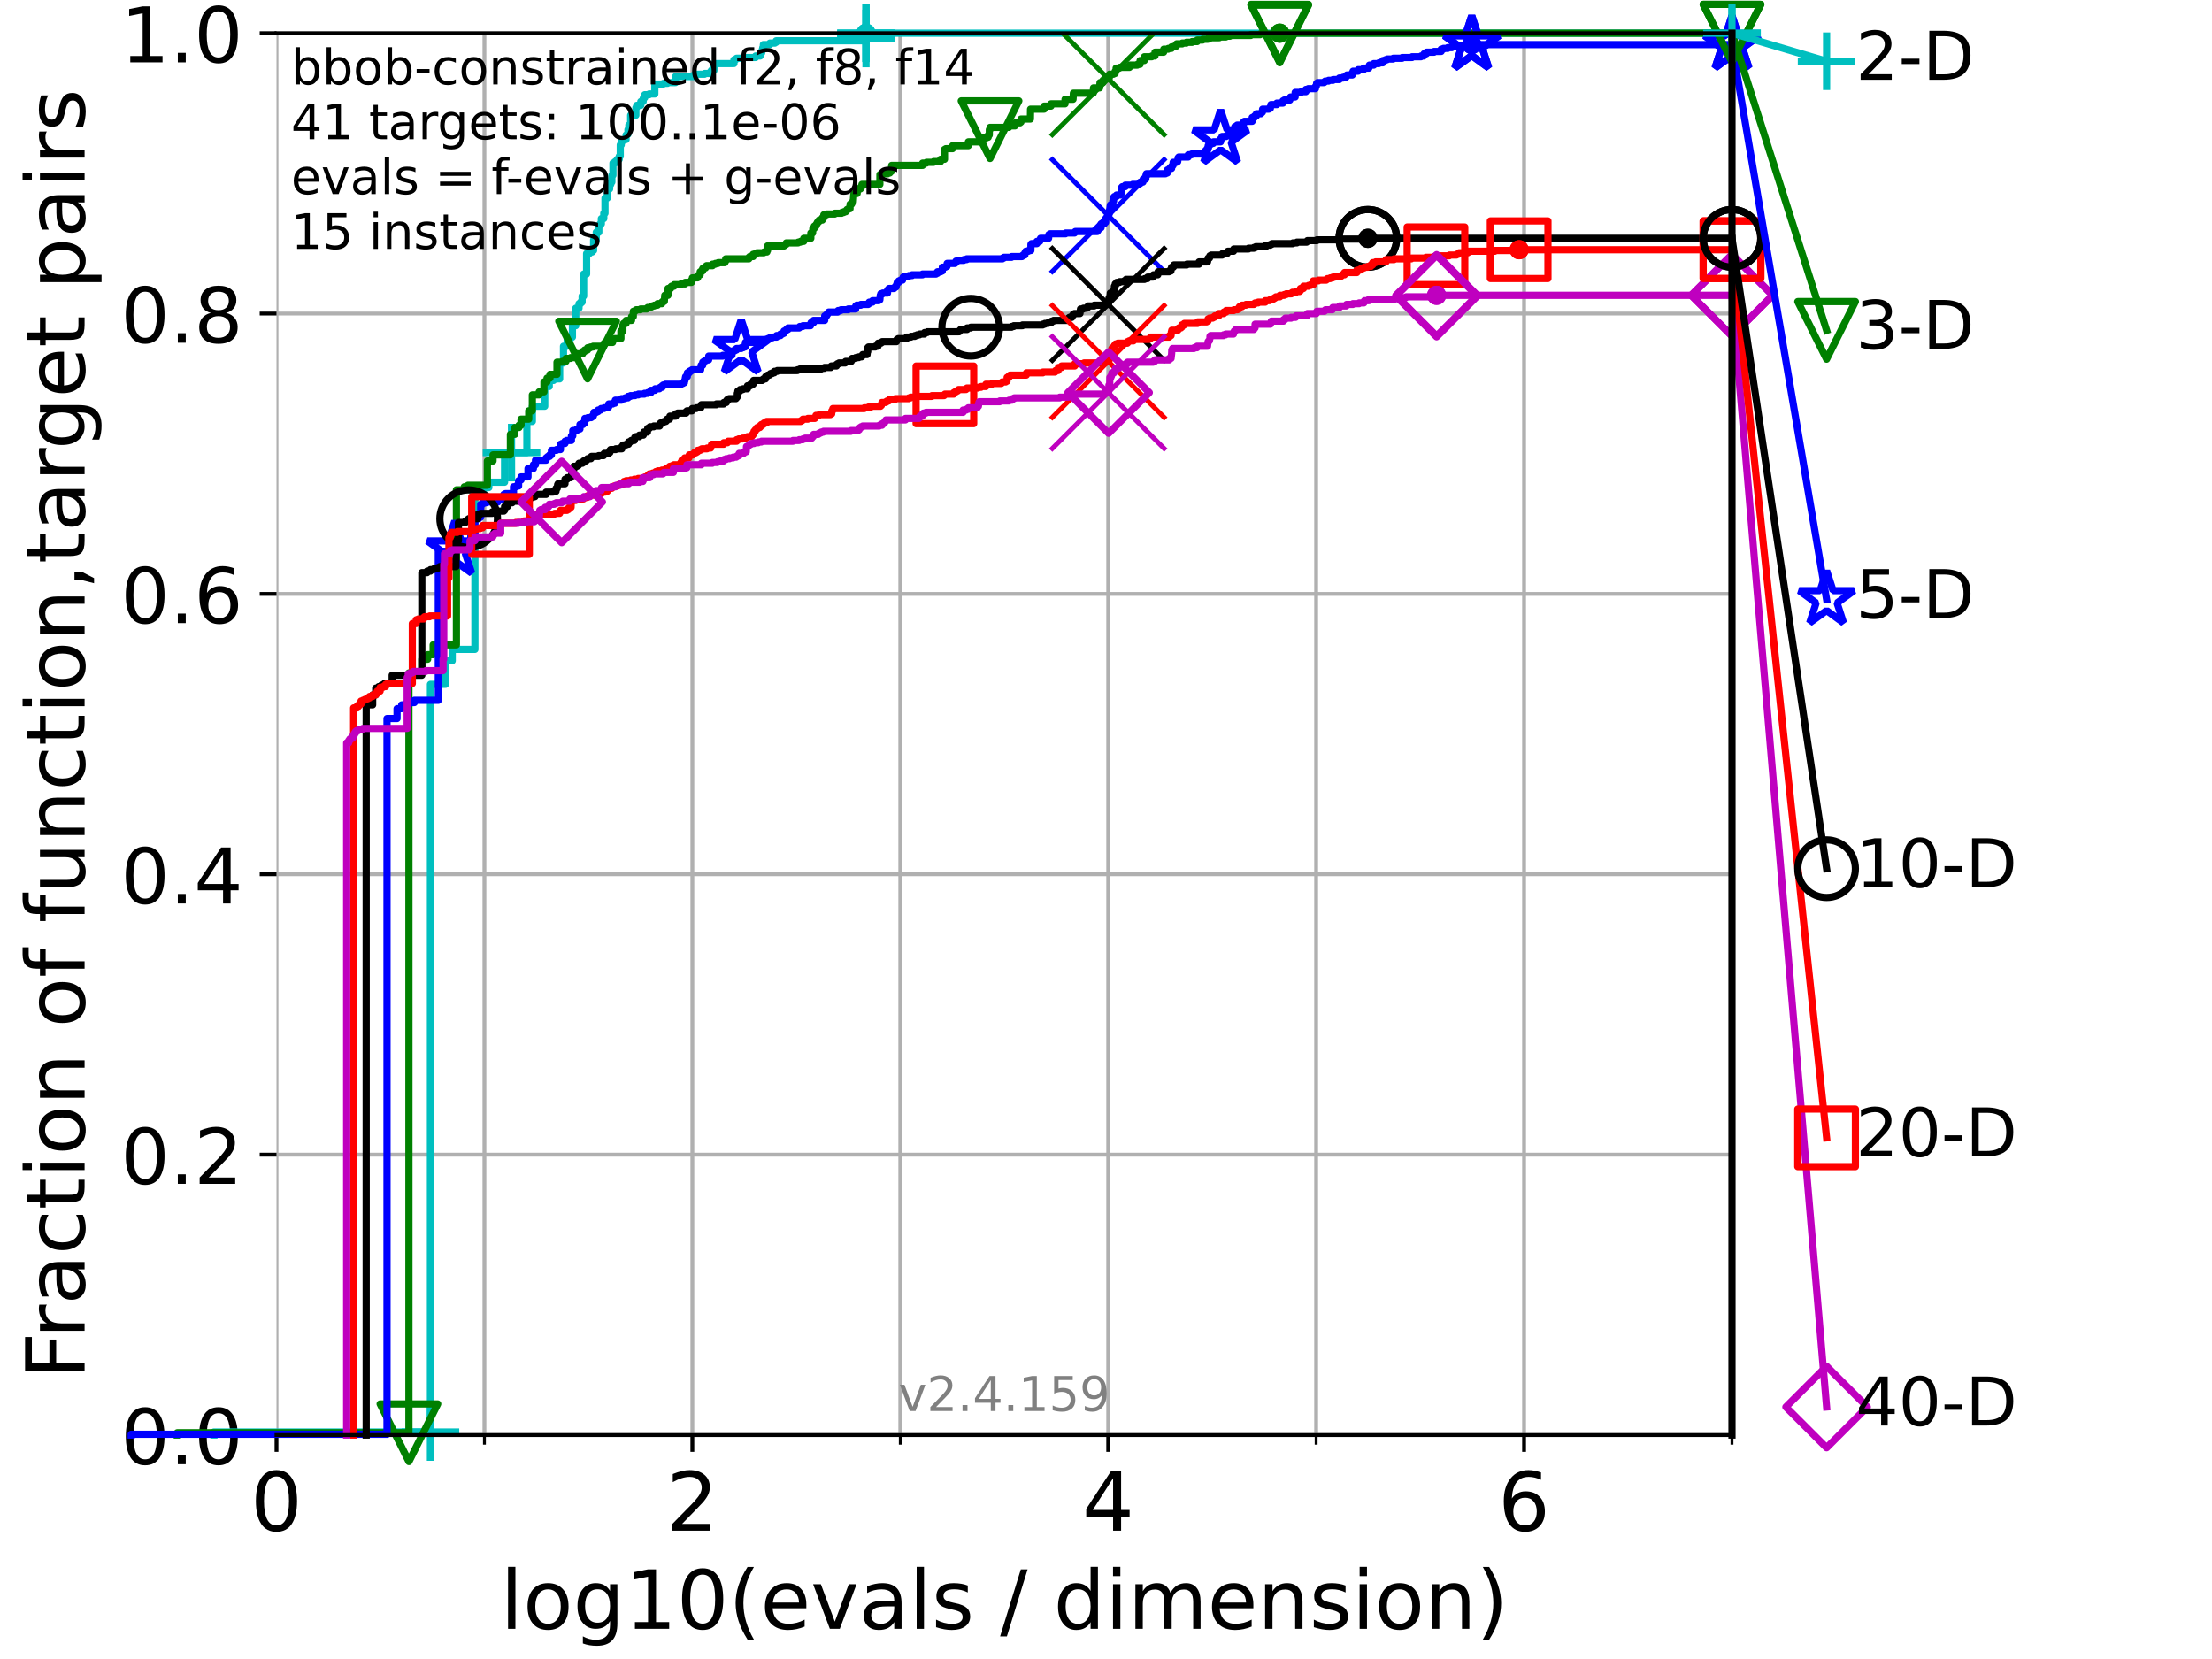 <?xml version="1.0" encoding="utf-8" standalone="no"?>
<!DOCTYPE svg PUBLIC "-//W3C//DTD SVG 1.1//EN"
  "http://www.w3.org/Graphics/SVG/1.1/DTD/svg11.dtd">
<!-- Created with matplotlib (https://matplotlib.org/) -->
<svg height="345.6pt" version="1.1" viewBox="0 0 460.8 345.6" width="460.8pt" xmlns="http://www.w3.org/2000/svg" xmlns:xlink="http://www.w3.org/1999/xlink">
 <defs>
  <style type="text/css">*{stroke-linecap:butt;stroke-linejoin:round;}</style>
 </defs>
 <g id="figure_1">
  <g id="patch_1">
   <path d="M 0 345.6 
L 460.8 345.6 
L 460.8 0 
L 0 0 
z
" style="fill:#ffffff;"/>
  </g>
  <g id="axes_1">
   <g id="patch_2">
    <path d="M 57.6 298.944 
L 360.806 298.944 
L 360.806 6.912 
L 57.6 6.912 
z
" style="fill:#ffffff;"/>
   </g>
   <g id="matplotlib.axis_1">
    <g id="xtick_1">
     <g id="line2d_1">
      <path clip-path="url(#pf0291fc036)" d="M 57.6 298.944 
L 57.6 6.912 
" style="fill:none;stroke:#b0b0b0;stroke-linecap:square;stroke-width:0.8;"/>
     </g>
     <g id="line2d_2">
      <defs>
       <path d="M 0 0 
L 0 3.5 
" id="m10cff9b822" style="stroke:#000000;stroke-width:0.8;"/>
      </defs>
      <g>
       <use style="stroke:#000000;stroke-width:0.8;" x="57.6" xlink:href="#m10cff9b822" y="298.944"/>
      </g>
     </g>
     <g id="text_1">
      <!-- 0 -->
      <g transform="translate(52.192 318.861)scale(0.17 -0.17)">
       <defs>
        <path d="M 31.781 66.406 
Q 24.172 66.406 20.328 58.906 
Q 16.5 51.422 16.5 36.375 
Q 16.5 21.391 20.328 13.891 
Q 24.172 6.391 31.781 6.391 
Q 39.453 6.391 43.281 13.891 
Q 47.125 21.391 47.125 36.375 
Q 47.125 51.422 43.281 58.906 
Q 39.453 66.406 31.781 66.406 
z
M 31.781 74.219 
Q 44.047 74.219 50.516 64.516 
Q 56.984 54.828 56.984 36.375 
Q 56.984 17.969 50.516 8.266 
Q 44.047 -1.422 31.781 -1.422 
Q 19.531 -1.422 13.062 8.266 
Q 6.594 17.969 6.594 36.375 
Q 6.594 54.828 13.062 64.516 
Q 19.531 74.219 31.781 74.219 
z
" id="DejaVuSans-48"/>
       </defs>
       <use xlink:href="#DejaVuSans-48"/>
      </g>
     </g>
    </g>
    <g id="xtick_2">
     <g id="line2d_3">
      <path clip-path="url(#pf0291fc036)" d="M 144.23 298.944 
L 144.23 6.912 
" style="fill:none;stroke:#b0b0b0;stroke-linecap:square;stroke-width:0.8;"/>
     </g>
     <g id="line2d_4">
      <g>
       <use style="stroke:#000000;stroke-width:0.8;" x="144.23" xlink:href="#m10cff9b822" y="298.944"/>
      </g>
     </g>
     <g id="text_2">
      <!-- 2 -->
      <g transform="translate(138.822 318.861)scale(0.17 -0.17)">
       <defs>
        <path d="M 19.188 8.297 
L 53.609 8.297 
L 53.609 0 
L 7.328 0 
L 7.328 8.297 
Q 12.938 14.109 22.625 23.891 
Q 32.328 33.688 34.812 36.531 
Q 39.547 41.844 41.422 45.531 
Q 43.312 49.219 43.312 52.781 
Q 43.312 58.594 39.234 62.25 
Q 35.156 65.922 28.609 65.922 
Q 23.969 65.922 18.812 64.312 
Q 13.672 62.703 7.812 59.422 
L 7.812 69.391 
Q 13.766 71.781 18.938 73 
Q 24.125 74.219 28.422 74.219 
Q 39.75 74.219 46.484 68.547 
Q 53.219 62.891 53.219 53.422 
Q 53.219 48.922 51.531 44.891 
Q 49.859 40.875 45.406 35.406 
Q 44.188 33.984 37.641 27.219 
Q 31.109 20.453 19.188 8.297 
z
" id="DejaVuSans-50"/>
       </defs>
       <use xlink:href="#DejaVuSans-50"/>
      </g>
     </g>
    </g>
    <g id="xtick_3">
     <g id="line2d_5">
      <path clip-path="url(#pf0291fc036)" d="M 230.861 298.944 
L 230.861 6.912 
" style="fill:none;stroke:#b0b0b0;stroke-linecap:square;stroke-width:0.8;"/>
     </g>
     <g id="line2d_6">
      <g>
       <use style="stroke:#000000;stroke-width:0.8;" x="230.861" xlink:href="#m10cff9b822" y="298.944"/>
      </g>
     </g>
     <g id="text_3">
      <!-- 4 -->
      <g transform="translate(225.453 318.861)scale(0.17 -0.17)">
       <defs>
        <path d="M 37.797 64.312 
L 12.891 25.391 
L 37.797 25.391 
z
M 35.203 72.906 
L 47.609 72.906 
L 47.609 25.391 
L 58.016 25.391 
L 58.016 17.188 
L 47.609 17.188 
L 47.609 0 
L 37.797 0 
L 37.797 17.188 
L 4.891 17.188 
L 4.891 26.703 
z
" id="DejaVuSans-52"/>
       </defs>
       <use xlink:href="#DejaVuSans-52"/>
      </g>
     </g>
    </g>
    <g id="xtick_4">
     <g id="line2d_7">
      <path clip-path="url(#pf0291fc036)" d="M 317.491 298.944 
L 317.491 6.912 
" style="fill:none;stroke:#b0b0b0;stroke-linecap:square;stroke-width:0.8;"/>
     </g>
     <g id="line2d_8">
      <g>
       <use style="stroke:#000000;stroke-width:0.8;" x="317.491" xlink:href="#m10cff9b822" y="298.944"/>
      </g>
     </g>
     <g id="text_4">
      <!-- 6 -->
      <g transform="translate(312.083 318.861)scale(0.17 -0.17)">
       <defs>
        <path d="M 33.016 40.375 
Q 26.375 40.375 22.484 35.828 
Q 18.609 31.297 18.609 23.391 
Q 18.609 15.531 22.484 10.953 
Q 26.375 6.391 33.016 6.391 
Q 39.656 6.391 43.531 10.953 
Q 47.406 15.531 47.406 23.391 
Q 47.406 31.297 43.531 35.828 
Q 39.656 40.375 33.016 40.375 
z
M 52.594 71.297 
L 52.594 62.312 
Q 48.875 64.062 45.094 64.984 
Q 41.312 65.922 37.594 65.922 
Q 27.828 65.922 22.672 59.328 
Q 17.531 52.734 16.797 39.406 
Q 19.672 43.656 24.016 45.922 
Q 28.375 48.188 33.594 48.188 
Q 44.578 48.188 50.953 41.516 
Q 57.328 34.859 57.328 23.391 
Q 57.328 12.156 50.688 5.359 
Q 44.047 -1.422 33.016 -1.422 
Q 20.359 -1.422 13.672 8.266 
Q 6.984 17.969 6.984 36.375 
Q 6.984 53.656 15.188 63.938 
Q 23.391 74.219 37.203 74.219 
Q 40.922 74.219 44.703 73.484 
Q 48.484 72.75 52.594 71.297 
z
" id="DejaVuSans-54"/>
       </defs>
       <use xlink:href="#DejaVuSans-54"/>
      </g>
     </g>
    </g>
    <g id="xtick_5">
     <g id="line2d_9">
      <path clip-path="url(#pf0291fc036)" d="M 100.915 298.944 
L 100.915 6.912 
" style="fill:none;stroke:#b0b0b0;stroke-linecap:square;stroke-width:0.8;"/>
     </g>
     <g id="line2d_10">
      <defs>
       <path d="M 0 0 
L 0 2 
" id="me1657e6804" style="stroke:#000000;stroke-width:0.6;"/>
      </defs>
      <g>
       <use style="stroke:#000000;stroke-width:0.6;" x="100.915" xlink:href="#me1657e6804" y="298.944"/>
      </g>
     </g>
    </g>
    <g id="xtick_6">
     <g id="line2d_11">
      <path clip-path="url(#pf0291fc036)" d="M 187.546 298.944 
L 187.546 6.912 
" style="fill:none;stroke:#b0b0b0;stroke-linecap:square;stroke-width:0.8;"/>
     </g>
     <g id="line2d_12">
      <g>
       <use style="stroke:#000000;stroke-width:0.6;" x="187.546" xlink:href="#me1657e6804" y="298.944"/>
      </g>
     </g>
    </g>
    <g id="xtick_7">
     <g id="line2d_13">
      <path clip-path="url(#pf0291fc036)" d="M 274.176 298.944 
L 274.176 6.912 
" style="fill:none;stroke:#b0b0b0;stroke-linecap:square;stroke-width:0.8;"/>
     </g>
     <g id="line2d_14">
      <g>
       <use style="stroke:#000000;stroke-width:0.6;" x="274.176" xlink:href="#me1657e6804" y="298.944"/>
      </g>
     </g>
    </g>
    <g id="xtick_8">
     <g id="line2d_15">
      <path clip-path="url(#pf0291fc036)" d="M 360.806 298.944 
L 360.806 6.912 
" style="fill:none;stroke:#b0b0b0;stroke-linecap:square;stroke-width:0.8;"/>
     </g>
     <g id="line2d_16">
      <g>
       <use style="stroke:#000000;stroke-width:0.6;" x="360.806" xlink:href="#me1657e6804" y="298.944"/>
      </g>
     </g>
    </g>
    <g id="text_5">
     <!-- log10(evals / dimension) -->
     <g transform="translate(104.239 339.314)scale(0.17 -0.17)">
      <defs>
       <path d="M 9.422 75.984 
L 18.406 75.984 
L 18.406 0 
L 9.422 0 
z
" id="DejaVuSans-108"/>
       <path d="M 30.609 48.391 
Q 23.391 48.391 19.188 42.75 
Q 14.984 37.109 14.984 27.297 
Q 14.984 17.484 19.156 11.844 
Q 23.344 6.203 30.609 6.203 
Q 37.797 6.203 41.984 11.859 
Q 46.188 17.531 46.188 27.297 
Q 46.188 37.016 41.984 42.703 
Q 37.797 48.391 30.609 48.391 
z
M 30.609 56 
Q 42.328 56 49.016 48.375 
Q 55.719 40.766 55.719 27.297 
Q 55.719 13.875 49.016 6.219 
Q 42.328 -1.422 30.609 -1.422 
Q 18.844 -1.422 12.172 6.219 
Q 5.516 13.875 5.516 27.297 
Q 5.516 40.766 12.172 48.375 
Q 18.844 56 30.609 56 
z
" id="DejaVuSans-111"/>
       <path d="M 45.406 27.984 
Q 45.406 37.75 41.375 43.109 
Q 37.359 48.484 30.078 48.484 
Q 22.859 48.484 18.828 43.109 
Q 14.797 37.75 14.797 27.984 
Q 14.797 18.266 18.828 12.891 
Q 22.859 7.516 30.078 7.516 
Q 37.359 7.516 41.375 12.891 
Q 45.406 18.266 45.406 27.984 
z
M 54.391 6.781 
Q 54.391 -7.172 48.188 -13.984 
Q 42 -20.797 29.203 -20.797 
Q 24.469 -20.797 20.266 -20.094 
Q 16.062 -19.391 12.109 -17.922 
L 12.109 -9.188 
Q 16.062 -11.328 19.922 -12.344 
Q 23.781 -13.375 27.781 -13.375 
Q 36.625 -13.375 41.016 -8.766 
Q 45.406 -4.156 45.406 5.172 
L 45.406 9.625 
Q 42.625 4.781 38.281 2.391 
Q 33.938 0 27.875 0 
Q 17.828 0 11.672 7.656 
Q 5.516 15.328 5.516 27.984 
Q 5.516 40.672 11.672 48.328 
Q 17.828 56 27.875 56 
Q 33.938 56 38.281 53.609 
Q 42.625 51.219 45.406 46.391 
L 45.406 54.688 
L 54.391 54.688 
z
" id="DejaVuSans-103"/>
       <path d="M 12.406 8.297 
L 28.516 8.297 
L 28.516 63.922 
L 10.984 60.406 
L 10.984 69.391 
L 28.422 72.906 
L 38.281 72.906 
L 38.281 8.297 
L 54.391 8.297 
L 54.391 0 
L 12.406 0 
z
" id="DejaVuSans-49"/>
       <path d="M 31 75.875 
Q 24.469 64.656 21.281 53.656 
Q 18.109 42.672 18.109 31.391 
Q 18.109 20.125 21.312 9.062 
Q 24.516 -2 31 -13.188 
L 23.188 -13.188 
Q 15.875 -1.703 12.234 9.375 
Q 8.594 20.453 8.594 31.391 
Q 8.594 42.281 12.203 53.312 
Q 15.828 64.359 23.188 75.875 
z
" id="DejaVuSans-40"/>
       <path d="M 56.203 29.594 
L 56.203 25.203 
L 14.891 25.203 
Q 15.484 15.922 20.484 11.062 
Q 25.484 6.203 34.422 6.203 
Q 39.594 6.203 44.453 7.469 
Q 49.312 8.734 54.109 11.281 
L 54.109 2.781 
Q 49.266 0.734 44.188 -0.344 
Q 39.109 -1.422 33.891 -1.422 
Q 20.797 -1.422 13.156 6.188 
Q 5.516 13.812 5.516 26.812 
Q 5.516 40.234 12.766 48.109 
Q 20.016 56 32.328 56 
Q 43.359 56 49.781 48.891 
Q 56.203 41.797 56.203 29.594 
z
M 47.219 32.234 
Q 47.125 39.594 43.094 43.984 
Q 39.062 48.391 32.422 48.391 
Q 24.906 48.391 20.391 44.141 
Q 15.875 39.891 15.188 32.172 
z
" id="DejaVuSans-101"/>
       <path d="M 2.984 54.688 
L 12.5 54.688 
L 29.594 8.797 
L 46.688 54.688 
L 56.203 54.688 
L 35.688 0 
L 23.484 0 
z
" id="DejaVuSans-118"/>
       <path d="M 34.281 27.484 
Q 23.391 27.484 19.188 25 
Q 14.984 22.516 14.984 16.5 
Q 14.984 11.719 18.141 8.906 
Q 21.297 6.109 26.703 6.109 
Q 34.188 6.109 38.703 11.406 
Q 43.219 16.703 43.219 25.484 
L 43.219 27.484 
z
M 52.203 31.203 
L 52.203 0 
L 43.219 0 
L 43.219 8.297 
Q 40.141 3.328 35.547 0.953 
Q 30.953 -1.422 24.312 -1.422 
Q 15.922 -1.422 10.953 3.297 
Q 6 8.016 6 15.922 
Q 6 25.141 12.172 29.828 
Q 18.359 34.516 30.609 34.516 
L 43.219 34.516 
L 43.219 35.406 
Q 43.219 41.609 39.141 45 
Q 35.062 48.391 27.688 48.391 
Q 23 48.391 18.547 47.266 
Q 14.109 46.141 10.016 43.891 
L 10.016 52.203 
Q 14.938 54.109 19.578 55.047 
Q 24.219 56 28.609 56 
Q 40.484 56 46.344 49.844 
Q 52.203 43.703 52.203 31.203 
z
" id="DejaVuSans-97"/>
       <path d="M 44.281 53.078 
L 44.281 44.578 
Q 40.484 46.531 36.375 47.5 
Q 32.281 48.484 27.875 48.484 
Q 21.188 48.484 17.844 46.438 
Q 14.5 44.391 14.5 40.281 
Q 14.5 37.156 16.891 35.375 
Q 19.281 33.594 26.516 31.984 
L 29.594 31.297 
Q 39.156 29.25 43.188 25.516 
Q 47.219 21.781 47.219 15.094 
Q 47.219 7.469 41.188 3.016 
Q 35.156 -1.422 24.609 -1.422 
Q 20.219 -1.422 15.453 -0.562 
Q 10.688 0.297 5.422 2 
L 5.422 11.281 
Q 10.406 8.688 15.234 7.391 
Q 20.062 6.109 24.812 6.109 
Q 31.156 6.109 34.562 8.281 
Q 37.984 10.453 37.984 14.406 
Q 37.984 18.062 35.516 20.016 
Q 33.062 21.969 24.703 23.781 
L 21.578 24.516 
Q 13.234 26.266 9.516 29.906 
Q 5.812 33.547 5.812 39.891 
Q 5.812 47.609 11.281 51.797 
Q 16.75 56 26.812 56 
Q 31.781 56 36.172 55.266 
Q 40.578 54.547 44.281 53.078 
z
" id="DejaVuSans-115"/>
       <path id="DejaVuSans-32"/>
       <path d="M 25.391 72.906 
L 33.688 72.906 
L 8.297 -9.281 
L 0 -9.281 
z
" id="DejaVuSans-47"/>
       <path d="M 45.406 46.391 
L 45.406 75.984 
L 54.391 75.984 
L 54.391 0 
L 45.406 0 
L 45.406 8.203 
Q 42.578 3.328 38.25 0.953 
Q 33.938 -1.422 27.875 -1.422 
Q 17.969 -1.422 11.734 6.484 
Q 5.516 14.406 5.516 27.297 
Q 5.516 40.188 11.734 48.094 
Q 17.969 56 27.875 56 
Q 33.938 56 38.25 53.625 
Q 42.578 51.266 45.406 46.391 
z
M 14.797 27.297 
Q 14.797 17.391 18.875 11.75 
Q 22.953 6.109 30.078 6.109 
Q 37.203 6.109 41.297 11.75 
Q 45.406 17.391 45.406 27.297 
Q 45.406 37.203 41.297 42.844 
Q 37.203 48.484 30.078 48.484 
Q 22.953 48.484 18.875 42.844 
Q 14.797 37.203 14.797 27.297 
z
" id="DejaVuSans-100"/>
       <path d="M 9.422 54.688 
L 18.406 54.688 
L 18.406 0 
L 9.422 0 
z
M 9.422 75.984 
L 18.406 75.984 
L 18.406 64.594 
L 9.422 64.594 
z
" id="DejaVuSans-105"/>
       <path d="M 52 44.188 
Q 55.375 50.25 60.062 53.125 
Q 64.75 56 71.094 56 
Q 79.641 56 84.281 50.016 
Q 88.922 44.047 88.922 33.016 
L 88.922 0 
L 79.891 0 
L 79.891 32.719 
Q 79.891 40.578 77.094 44.375 
Q 74.312 48.188 68.609 48.188 
Q 61.625 48.188 57.562 43.547 
Q 53.516 38.922 53.516 30.906 
L 53.516 0 
L 44.484 0 
L 44.484 32.719 
Q 44.484 40.625 41.703 44.406 
Q 38.922 48.188 33.109 48.188 
Q 26.219 48.188 22.156 43.531 
Q 18.109 38.875 18.109 30.906 
L 18.109 0 
L 9.078 0 
L 9.078 54.688 
L 18.109 54.688 
L 18.109 46.188 
Q 21.188 51.219 25.484 53.609 
Q 29.781 56 35.688 56 
Q 41.656 56 45.828 52.969 
Q 50 49.953 52 44.188 
z
" id="DejaVuSans-109"/>
       <path d="M 54.891 33.016 
L 54.891 0 
L 45.906 0 
L 45.906 32.719 
Q 45.906 40.484 42.875 44.328 
Q 39.844 48.188 33.797 48.188 
Q 26.516 48.188 22.312 43.547 
Q 18.109 38.922 18.109 30.906 
L 18.109 0 
L 9.078 0 
L 9.078 54.688 
L 18.109 54.688 
L 18.109 46.188 
Q 21.344 51.125 25.703 53.562 
Q 30.078 56 35.797 56 
Q 45.219 56 50.047 50.172 
Q 54.891 44.344 54.891 33.016 
z
" id="DejaVuSans-110"/>
       <path d="M 8.016 75.875 
L 15.828 75.875 
Q 23.141 64.359 26.781 53.312 
Q 30.422 42.281 30.422 31.391 
Q 30.422 20.453 26.781 9.375 
Q 23.141 -1.703 15.828 -13.188 
L 8.016 -13.188 
Q 14.5 -2 17.703 9.062 
Q 20.906 20.125 20.906 31.391 
Q 20.906 42.672 17.703 53.656 
Q 14.5 64.656 8.016 75.875 
z
" id="DejaVuSans-41"/>
      </defs>
      <use xlink:href="#DejaVuSans-108"/>
      <use x="27.783" xlink:href="#DejaVuSans-111"/>
      <use x="88.965" xlink:href="#DejaVuSans-103"/>
      <use x="152.441" xlink:href="#DejaVuSans-49"/>
      <use x="216.064" xlink:href="#DejaVuSans-48"/>
      <use x="279.688" xlink:href="#DejaVuSans-40"/>
      <use x="318.701" xlink:href="#DejaVuSans-101"/>
      <use x="380.225" xlink:href="#DejaVuSans-118"/>
      <use x="439.404" xlink:href="#DejaVuSans-97"/>
      <use x="500.684" xlink:href="#DejaVuSans-108"/>
      <use x="528.467" xlink:href="#DejaVuSans-115"/>
      <use x="580.566" xlink:href="#DejaVuSans-32"/>
      <use x="612.354" xlink:href="#DejaVuSans-47"/>
      <use x="646.045" xlink:href="#DejaVuSans-32"/>
      <use x="677.832" xlink:href="#DejaVuSans-100"/>
      <use x="741.309" xlink:href="#DejaVuSans-105"/>
      <use x="769.092" xlink:href="#DejaVuSans-109"/>
      <use x="866.504" xlink:href="#DejaVuSans-101"/>
      <use x="928.027" xlink:href="#DejaVuSans-110"/>
      <use x="991.406" xlink:href="#DejaVuSans-115"/>
      <use x="1043.506" xlink:href="#DejaVuSans-105"/>
      <use x="1071.289" xlink:href="#DejaVuSans-111"/>
      <use x="1132.471" xlink:href="#DejaVuSans-110"/>
      <use x="1195.85" xlink:href="#DejaVuSans-41"/>
     </g>
    </g>
   </g>
   <g id="matplotlib.axis_2">
    <g id="ytick_1">
     <g id="line2d_17">
      <path clip-path="url(#pf0291fc036)" d="M 57.6 298.944 
L 360.806 298.944 
" style="fill:none;stroke:#b0b0b0;stroke-linecap:square;stroke-width:0.8;"/>
     </g>
     <g id="line2d_18">
      <defs>
       <path d="M 0 0 
L -3.5 0 
" id="m14f2253aca" style="stroke:#000000;stroke-width:0.8;"/>
      </defs>
      <g>
       <use style="stroke:#000000;stroke-width:0.8;" x="57.6" xlink:href="#m14f2253aca" y="298.944"/>
      </g>
     </g>
     <g id="text_6">
      <!-- 0.0 -->
      <g transform="translate(25.155 305.023)scale(0.16 -0.16)">
       <defs>
        <path d="M 10.688 12.406 
L 21 12.406 
L 21 0 
L 10.688 0 
z
" id="DejaVuSans-46"/>
       </defs>
       <use xlink:href="#DejaVuSans-48"/>
       <use x="63.623" xlink:href="#DejaVuSans-46"/>
       <use x="95.41" xlink:href="#DejaVuSans-48"/>
      </g>
     </g>
    </g>
    <g id="ytick_2">
     <g id="line2d_19">
      <path clip-path="url(#pf0291fc036)" d="M 57.6 240.538 
L 360.806 240.538 
" style="fill:none;stroke:#b0b0b0;stroke-linecap:square;stroke-width:0.8;"/>
     </g>
     <g id="line2d_20">
      <g>
       <use style="stroke:#000000;stroke-width:0.8;" x="57.6" xlink:href="#m14f2253aca" y="240.538"/>
      </g>
     </g>
     <g id="text_7">
      <!-- 0.2 -->
      <g transform="translate(25.155 246.616)scale(0.16 -0.16)">
       <use xlink:href="#DejaVuSans-48"/>
       <use x="63.623" xlink:href="#DejaVuSans-46"/>
       <use x="95.41" xlink:href="#DejaVuSans-50"/>
      </g>
     </g>
    </g>
    <g id="ytick_3">
     <g id="line2d_21">
      <path clip-path="url(#pf0291fc036)" d="M 57.6 182.131 
L 360.806 182.131 
" style="fill:none;stroke:#b0b0b0;stroke-linecap:square;stroke-width:0.8;"/>
     </g>
     <g id="line2d_22">
      <g>
       <use style="stroke:#000000;stroke-width:0.8;" x="57.6" xlink:href="#m14f2253aca" y="182.131"/>
      </g>
     </g>
     <g id="text_8">
      <!-- 0.4 -->
      <g transform="translate(25.155 188.21)scale(0.16 -0.16)">
       <use xlink:href="#DejaVuSans-48"/>
       <use x="63.623" xlink:href="#DejaVuSans-46"/>
       <use x="95.41" xlink:href="#DejaVuSans-52"/>
      </g>
     </g>
    </g>
    <g id="ytick_4">
     <g id="line2d_23">
      <path clip-path="url(#pf0291fc036)" d="M 57.6 123.725 
L 360.806 123.725 
" style="fill:none;stroke:#b0b0b0;stroke-linecap:square;stroke-width:0.8;"/>
     </g>
     <g id="line2d_24">
      <g>
       <use style="stroke:#000000;stroke-width:0.8;" x="57.6" xlink:href="#m14f2253aca" y="123.725"/>
      </g>
     </g>
     <g id="text_9">
      <!-- 0.6 -->
      <g transform="translate(25.155 129.804)scale(0.16 -0.16)">
       <use xlink:href="#DejaVuSans-48"/>
       <use x="63.623" xlink:href="#DejaVuSans-46"/>
       <use x="95.41" xlink:href="#DejaVuSans-54"/>
      </g>
     </g>
    </g>
    <g id="ytick_5">
     <g id="line2d_25">
      <path clip-path="url(#pf0291fc036)" d="M 57.6 65.318 
L 360.806 65.318 
" style="fill:none;stroke:#b0b0b0;stroke-linecap:square;stroke-width:0.8;"/>
     </g>
     <g id="line2d_26">
      <g>
       <use style="stroke:#000000;stroke-width:0.8;" x="57.6" xlink:href="#m14f2253aca" y="65.318"/>
      </g>
     </g>
     <g id="text_10">
      <!-- 0.8 -->
      <g transform="translate(25.155 71.397)scale(0.16 -0.16)">
       <defs>
        <path d="M 31.781 34.625 
Q 24.75 34.625 20.719 30.859 
Q 16.703 27.094 16.703 20.516 
Q 16.703 13.922 20.719 10.156 
Q 24.75 6.391 31.781 6.391 
Q 38.812 6.391 42.859 10.172 
Q 46.922 13.969 46.922 20.516 
Q 46.922 27.094 42.891 30.859 
Q 38.875 34.625 31.781 34.625 
z
M 21.922 38.812 
Q 15.578 40.375 12.031 44.719 
Q 8.5 49.078 8.5 55.328 
Q 8.5 64.062 14.719 69.141 
Q 20.953 74.219 31.781 74.219 
Q 42.672 74.219 48.875 69.141 
Q 55.078 64.062 55.078 55.328 
Q 55.078 49.078 51.531 44.719 
Q 48 40.375 41.703 38.812 
Q 48.828 37.156 52.797 32.312 
Q 56.781 27.484 56.781 20.516 
Q 56.781 9.906 50.312 4.234 
Q 43.844 -1.422 31.781 -1.422 
Q 19.734 -1.422 13.25 4.234 
Q 6.781 9.906 6.781 20.516 
Q 6.781 27.484 10.781 32.312 
Q 14.797 37.156 21.922 38.812 
z
M 18.312 54.391 
Q 18.312 48.734 21.844 45.562 
Q 25.391 42.391 31.781 42.391 
Q 38.141 42.391 41.719 45.562 
Q 45.312 48.734 45.312 54.391 
Q 45.312 60.062 41.719 63.234 
Q 38.141 66.406 31.781 66.406 
Q 25.391 66.406 21.844 63.234 
Q 18.312 60.062 18.312 54.391 
z
" id="DejaVuSans-56"/>
       </defs>
       <use xlink:href="#DejaVuSans-48"/>
       <use x="63.623" xlink:href="#DejaVuSans-46"/>
       <use x="95.41" xlink:href="#DejaVuSans-56"/>
      </g>
     </g>
    </g>
    <g id="ytick_6">
     <g id="line2d_27">
      <path clip-path="url(#pf0291fc036)" d="M 57.6 6.912 
L 360.806 6.912 
" style="fill:none;stroke:#b0b0b0;stroke-linecap:square;stroke-width:0.8;"/>
     </g>
     <g id="line2d_28">
      <g>
       <use style="stroke:#000000;stroke-width:0.8;" x="57.6" xlink:href="#m14f2253aca" y="6.912"/>
      </g>
     </g>
     <g id="text_11">
      <!-- 1.0 -->
      <g transform="translate(25.155 12.991)scale(0.16 -0.16)">
       <use xlink:href="#DejaVuSans-49"/>
       <use x="63.623" xlink:href="#DejaVuSans-46"/>
       <use x="95.41" xlink:href="#DejaVuSans-48"/>
      </g>
     </g>
    </g>
    <g id="text_12">
     <!-- Fraction of function,target pairs -->
     <g transform="translate(17.62 287.313)rotate(-90)scale(0.17 -0.17)">
      <defs>
       <path d="M 9.812 72.906 
L 51.703 72.906 
L 51.703 64.594 
L 19.672 64.594 
L 19.672 43.109 
L 48.578 43.109 
L 48.578 34.812 
L 19.672 34.812 
L 19.672 0 
L 9.812 0 
z
" id="DejaVuSans-70"/>
       <path d="M 41.109 46.297 
Q 39.594 47.172 37.812 47.578 
Q 36.031 48 33.891 48 
Q 26.266 48 22.188 43.047 
Q 18.109 38.094 18.109 28.812 
L 18.109 0 
L 9.078 0 
L 9.078 54.688 
L 18.109 54.688 
L 18.109 46.188 
Q 20.953 51.172 25.484 53.578 
Q 30.031 56 36.531 56 
Q 37.453 56 38.578 55.875 
Q 39.703 55.766 41.062 55.516 
z
" id="DejaVuSans-114"/>
       <path d="M 48.781 52.594 
L 48.781 44.188 
Q 44.969 46.297 41.141 47.344 
Q 37.312 48.391 33.406 48.391 
Q 24.656 48.391 19.812 42.844 
Q 14.984 37.312 14.984 27.297 
Q 14.984 17.281 19.812 11.734 
Q 24.656 6.203 33.406 6.203 
Q 37.312 6.203 41.141 7.25 
Q 44.969 8.297 48.781 10.406 
L 48.781 2.094 
Q 45.016 0.344 40.984 -0.531 
Q 36.969 -1.422 32.422 -1.422 
Q 20.062 -1.422 12.781 6.344 
Q 5.516 14.109 5.516 27.297 
Q 5.516 40.672 12.859 48.328 
Q 20.219 56 33.016 56 
Q 37.156 56 41.109 55.141 
Q 45.062 54.297 48.781 52.594 
z
" id="DejaVuSans-99"/>
       <path d="M 18.312 70.219 
L 18.312 54.688 
L 36.812 54.688 
L 36.812 47.703 
L 18.312 47.703 
L 18.312 18.016 
Q 18.312 11.328 20.141 9.422 
Q 21.969 7.516 27.594 7.516 
L 36.812 7.516 
L 36.812 0 
L 27.594 0 
Q 17.188 0 13.234 3.875 
Q 9.281 7.766 9.281 18.016 
L 9.281 47.703 
L 2.688 47.703 
L 2.688 54.688 
L 9.281 54.688 
L 9.281 70.219 
z
" id="DejaVuSans-116"/>
       <path d="M 37.109 75.984 
L 37.109 68.5 
L 28.516 68.5 
Q 23.688 68.5 21.797 66.547 
Q 19.922 64.594 19.922 59.516 
L 19.922 54.688 
L 34.719 54.688 
L 34.719 47.703 
L 19.922 47.703 
L 19.922 0 
L 10.891 0 
L 10.891 47.703 
L 2.297 47.703 
L 2.297 54.688 
L 10.891 54.688 
L 10.891 58.5 
Q 10.891 67.625 15.141 71.797 
Q 19.391 75.984 28.609 75.984 
z
" id="DejaVuSans-102"/>
       <path d="M 8.5 21.578 
L 8.5 54.688 
L 17.484 54.688 
L 17.484 21.922 
Q 17.484 14.156 20.5 10.266 
Q 23.531 6.391 29.594 6.391 
Q 36.859 6.391 41.078 11.031 
Q 45.312 15.672 45.312 23.688 
L 45.312 54.688 
L 54.297 54.688 
L 54.297 0 
L 45.312 0 
L 45.312 8.406 
Q 42.047 3.422 37.719 1 
Q 33.406 -1.422 27.688 -1.422 
Q 18.266 -1.422 13.375 4.438 
Q 8.5 10.297 8.5 21.578 
z
M 31.109 56 
z
" id="DejaVuSans-117"/>
       <path d="M 11.719 12.406 
L 22.016 12.406 
L 22.016 4 
L 14.016 -11.625 
L 7.719 -11.625 
L 11.719 4 
z
" id="DejaVuSans-44"/>
       <path d="M 18.109 8.203 
L 18.109 -20.797 
L 9.078 -20.797 
L 9.078 54.688 
L 18.109 54.688 
L 18.109 46.391 
Q 20.953 51.266 25.266 53.625 
Q 29.594 56 35.594 56 
Q 45.562 56 51.781 48.094 
Q 58.016 40.188 58.016 27.297 
Q 58.016 14.406 51.781 6.484 
Q 45.562 -1.422 35.594 -1.422 
Q 29.594 -1.422 25.266 0.953 
Q 20.953 3.328 18.109 8.203 
z
M 48.688 27.297 
Q 48.688 37.203 44.609 42.844 
Q 40.531 48.484 33.406 48.484 
Q 26.266 48.484 22.188 42.844 
Q 18.109 37.203 18.109 27.297 
Q 18.109 17.391 22.188 11.75 
Q 26.266 6.109 33.406 6.109 
Q 40.531 6.109 44.609 11.75 
Q 48.688 17.391 48.688 27.297 
z
" id="DejaVuSans-112"/>
      </defs>
      <use xlink:href="#DejaVuSans-70"/>
      <use x="50.27" xlink:href="#DejaVuSans-114"/>
      <use x="91.383" xlink:href="#DejaVuSans-97"/>
      <use x="152.662" xlink:href="#DejaVuSans-99"/>
      <use x="207.643" xlink:href="#DejaVuSans-116"/>
      <use x="246.852" xlink:href="#DejaVuSans-105"/>
      <use x="274.635" xlink:href="#DejaVuSans-111"/>
      <use x="335.816" xlink:href="#DejaVuSans-110"/>
      <use x="399.195" xlink:href="#DejaVuSans-32"/>
      <use x="430.982" xlink:href="#DejaVuSans-111"/>
      <use x="492.164" xlink:href="#DejaVuSans-102"/>
      <use x="527.369" xlink:href="#DejaVuSans-32"/>
      <use x="559.156" xlink:href="#DejaVuSans-102"/>
      <use x="594.361" xlink:href="#DejaVuSans-117"/>
      <use x="657.74" xlink:href="#DejaVuSans-110"/>
      <use x="721.119" xlink:href="#DejaVuSans-99"/>
      <use x="776.1" xlink:href="#DejaVuSans-116"/>
      <use x="815.309" xlink:href="#DejaVuSans-105"/>
      <use x="843.092" xlink:href="#DejaVuSans-111"/>
      <use x="904.273" xlink:href="#DejaVuSans-110"/>
      <use x="967.652" xlink:href="#DejaVuSans-44"/>
      <use x="999.439" xlink:href="#DejaVuSans-116"/>
      <use x="1038.648" xlink:href="#DejaVuSans-97"/>
      <use x="1099.928" xlink:href="#DejaVuSans-114"/>
      <use x="1139.291" xlink:href="#DejaVuSans-103"/>
      <use x="1202.768" xlink:href="#DejaVuSans-101"/>
      <use x="1264.291" xlink:href="#DejaVuSans-116"/>
      <use x="1303.5" xlink:href="#DejaVuSans-32"/>
      <use x="1335.287" xlink:href="#DejaVuSans-112"/>
      <use x="1398.764" xlink:href="#DejaVuSans-97"/>
      <use x="1460.043" xlink:href="#DejaVuSans-105"/>
      <use x="1487.826" xlink:href="#DejaVuSans-114"/>
      <use x="1528.939" xlink:href="#DejaVuSans-115"/>
     </g>
    </g>
   </g>
   <g id="line2d_29">
    <defs>
     <path d="M 0 1.5 
C 0.398 1.5 0.779 1.342 1.061 1.061 
C 1.342 0.779 1.5 0.398 1.5 0 
C 1.5 -0.398 1.342 -0.779 1.061 -1.061 
C 0.779 -1.342 0.398 -1.5 0 -1.5 
C -0.398 -1.5 -0.779 -1.342 -1.061 -1.061 
C -1.342 -0.779 -1.5 -0.398 -1.5 0 
C -1.5 0.398 -1.342 0.779 -1.061 1.061 
C -0.779 1.342 -0.398 1.5 0 1.5 
z
" id="mbcb5533d2b" style="stroke:#00bfbf;"/>
    </defs>
    <g>
     <use style="fill:#00bfbf;stroke:#00bfbf;" x="180.401" xlink:href="#mbcb5533d2b" y="6.912"/>
     <use style="fill:#00bfbf;stroke:#00bfbf;" x="180.401" xlink:href="#mbcb5533d2b" y="6.912"/>
    </g>
   </g>
   <g id="line2d_30">
    <path d="M 44.561 298.944 
L 44.561 298.311 
L 89.669 298.311 
L 89.669 142.56 
L 92.812 142.56 
L 92.812 137.654 
L 94.206 137.654 
L 94.206 135.279 
L 98.933 135.279 
L 98.933 101.882 
L 100.915 101.882 
L 100.915 101.565 
L 101.833 101.565 
L 101.833 100.457 
L 105.113 100.457 
L 105.113 94.759 
L 106.561 94.759 
L 106.561 94.284 
L 109.757 94.284 
L 109.757 87.795 
L 110.897 87.795 
L 110.897 84.629 
L 113.478 84.629 
L 113.478 80.514 
L 114.419 80.514 
L 114.419 79.247 
L 115.315 79.247 
L 115.315 78.931 
L 116.584 78.931 
L 116.584 75.607 
L 117.384 75.607 
L 117.384 72.125 
L 118.152 72.125 
L 118.152 70.542 
L 118.89 70.542 
L 118.89 70.225 
L 119.248 70.225 
L 119.248 67.851 
L 119.945 67.851 
L 119.945 64.21 
L 120.617 64.21 
L 120.617 63.261 
L 120.944 63.261 
L 120.944 62.944 
L 121.266 62.944 
L 121.266 61.678 
L 121.582 61.678 
L 121.582 57.088 
L 122.199 57.088 
L 122.199 52.814 
L 122.796 52.814 
L 122.796 52.497 
L 123.375 52.497 
L 123.375 52.181 
L 123.658 52.181 
L 123.658 49.965 
L 124.211 49.965 
L 124.211 48.382 
L 124.748 48.382 
L 124.748 46.958 
L 125.012 46.958 
L 125.012 46.641 
L 125.271 46.641 
L 125.271 45.533 
L 125.779 45.533 
L 125.779 44.425 
L 126.029 44.425 
L 126.029 41.259 
L 126.517 41.259 
L 126.517 39.36 
L 126.994 39.36 
L 126.994 38.41 
L 127.227 38.41 
L 127.227 37.935 
L 127.458 37.935 
L 127.458 36.511 
L 127.686 36.511 
L 127.686 33.978 
L 128.134 33.978 
L 128.134 33.662 
L 128.571 33.662 
L 128.571 33.187 
L 128.999 33.187 
L 128.999 32.554 
L 129.209 32.554 
L 129.209 30.18 
L 129.417 30.18 
L 129.417 29.23 
L 130.027 29.23 
L 130.027 29.072 
L 130.423 29.072 
L 130.423 28.122 
L 130.618 28.122 
L 130.618 27.964 
L 130.811 27.964 
L 130.811 27.014 
L 131.002 27.014 
L 131.002 26.064 
L 131.378 26.064 
L 131.378 24.007 
L 132.464 24.007 
L 132.464 22.424 
L 132.639 22.424 
L 132.639 21.949 
L 133.49 21.949 
L 133.49 21.157 
L 133.983 21.157 
L 133.983 20.524 
L 134.145 20.524 
L 134.145 20.366 
L 134.305 20.366 
L 134.305 19.733 
L 135.238 19.733 
L 135.238 19.575 
L 136.414 19.575 
L 136.414 17.517 
L 138.181 17.517 
L 138.181 17.359 
L 139.068 17.359 
L 139.068 17.2 
L 140.725 17.2 
L 140.725 15.934 
L 144.51 15.934 
L 144.51 15.618 
L 145.148 15.618 
L 145.148 15.459 
L 146.778 15.459 
L 146.778 15.301 
L 147.971 15.301 
L 147.971 14.984 
L 148.201 14.984 
L 148.201 14.668 
L 148.727 14.668 
L 148.727 13.243 
L 152.895 13.243 
L 152.895 12.452 
L 153.247 12.452 
L 153.247 12.294 
L 153.421 12.294 
L 153.421 12.135 
L 154.811 12.135 
L 154.811 11.977 
L 157.41 11.977 
L 157.41 11.66 
L 158.366 11.66 
L 158.454 11.027 
L 158.674 11.027 
L 158.761 10.394 
L 158.891 10.394 
L 158.891 9.919 
L 159.02 9.919 
L 159.02 9.286 
L 160.383 9.286 
L 160.383 8.97 
L 161.43 8.97 
L 161.43 8.811 
L 161.692 8.811 
L 161.692 8.495 
L 179.672 8.495 
L 179.672 8.02 
L 180.401 8.02 
L 180.401 6.912 
L 360.806 6.912 
L 360.806 6.912 
" style="fill:none;stroke:#00bfbf;stroke-linecap:square;stroke-width:1.5;"/>
   </g>
   <g id="line2d_31">
    <defs>
     <path d="M -6 0 
L 6 0 
M 0 6 
L 0 -6 
" id="m7d229d1c54" style="stroke:#00bfbf;stroke-width:1.5;"/>
    </defs>
    <g>
     <use style="fill-opacity:0;stroke:#00bfbf;stroke-width:1.5;" x="89.669" xlink:href="#m7d229d1c54" y="298.311"/>
     <use style="fill-opacity:0;stroke:#00bfbf;stroke-width:1.5;" x="106.561" xlink:href="#m7d229d1c54" y="94.284"/>
     <use style="fill-opacity:0;stroke:#00bfbf;stroke-width:1.5;" x="180.401" xlink:href="#m7d229d1c54" y="8.02"/>
     <use style="fill-opacity:0;stroke:#00bfbf;stroke-width:1.5;" x="180.401" xlink:href="#m7d229d1c54" y="6.912"/>
     <use style="fill-opacity:0;stroke:#00bfbf;stroke-width:1.5;" x="180.401" xlink:href="#m7d229d1c54" y="6.912"/>
     <use style="fill-opacity:0;stroke:#00bfbf;stroke-width:1.5;" x="360.806" xlink:href="#m7d229d1c54" y="6.912"/>
    </g>
   </g>
   <g id="line2d_32">
    <path style="fill:none;stroke:#00bfbf;stroke-linecap:square;stroke-width:1.5;"/>
    <g/>
   </g>
   <g id="line2d_33">
    <defs>
     <path d="M 0 1.5 
C 0.398 1.5 0.779 1.342 1.061 1.061 
C 1.342 0.779 1.5 0.398 1.5 0 
C 1.5 -0.398 1.342 -0.779 1.061 -1.061 
C 0.779 -1.342 0.398 -1.5 0 -1.5 
C -0.398 -1.5 -0.779 -1.342 -1.061 -1.061 
C -1.342 -0.779 -1.5 -0.398 -1.5 0 
C -1.5 0.398 -1.342 0.779 -1.061 1.061 
C -0.779 1.342 -0.398 1.5 0 1.5 
z
" id="mfcc8c7143e" style="stroke:#008000;"/>
    </defs>
    <g>
     <use style="fill:#008000;stroke:#008000;" x="266.592" xlink:href="#mfcc8c7143e" y="6.912"/>
     <use style="fill:#008000;stroke:#008000;" x="266.592" xlink:href="#mfcc8c7143e" y="6.912"/>
    </g>
   </g>
   <g id="line2d_34">
    <path d="M 36.933 298.944 
L 36.933 298.469 
L 85.184 298.469 
L 85.184 140.186 
L 87.876 140.186 
L 87.876 137.337 
L 89.09 137.337 
L 89.09 136.387 
L 90.231 136.387 
L 90.231 134.33 
L 95.081 134.33 
L 95.081 102.04 
L 96.718 102.04 
L 96.718 101.407 
L 97.485 101.407 
L 97.485 101.09 
L 101.532 101.09 
L 101.532 96.025 
L 102.708 96.025 
L 102.708 94.759 
L 106.327 94.759 
L 106.327 90.485 
L 107.245 90.485 
L 107.245 89.061 
L 108.12 89.061 
L 108.12 88.586 
L 108.543 88.586 
L 108.543 87.32 
L 110.145 87.32 
L 110.145 85.579 
L 110.897 85.579 
L 110.897 82.255 
L 112.318 82.255 
L 112.318 81.622 
L 113.317 81.622 
L 113.317 79.564 
L 113.954 79.564 
L 113.954 78.772 
L 114.571 78.772 
L 114.571 77.981 
L 116.03 77.981 
L 116.03 75.449 
L 117.121 75.449 
L 117.121 75.29 
L 117.9 75.29 
L 117.9 74.657 
L 118.89 74.657 
L 118.89 74.499 
L 120.284 74.499 
L 120.284 73.707 
L 121.372 73.707 
L 121.372 73.233 
L 121.79 73.233 
L 121.79 72.916 
L 122.4 72.916 
L 122.4 72.441 
L 122.991 72.441 
L 122.991 72.283 
L 123.564 72.283 
L 123.564 72.125 
L 125.696 72.125 
L 125.696 71.808 
L 125.863 71.808 
L 125.863 71.491 
L 126.193 71.491 
L 126.193 71.333 
L 127.61 71.333 
L 127.61 70.7 
L 128.06 70.7 
L 128.06 70.542 
L 129.348 70.542 
L 129.348 68.959 
L 129.759 68.959 
L 129.759 67.693 
L 129.893 67.693 
L 129.893 67.376 
L 130.423 67.376 
L 130.423 66.743 
L 131.564 66.743 
L 131.564 65.952 
L 131.929 65.952 
L 131.929 64.844 
L 132.287 64.844 
L 132.287 64.685 
L 132.523 64.685 
L 132.523 64.527 
L 133.435 64.527 
L 133.435 64.369 
L 134.725 64.369 
L 134.725 64.21 
L 134.932 64.21 
L 134.932 64.052 
L 135.539 64.052 
L 135.539 63.894 
L 135.835 63.894 
L 135.835 63.736 
L 136.319 63.736 
L 136.319 63.577 
L 136.975 63.577 
L 136.975 63.261 
L 137.876 63.261 
L 137.876 62.944 
L 138.051 62.944 
L 138.051 62.786 
L 138.396 62.786 
L 138.481 61.52 
L 139.15 61.52 
L 139.15 60.095 
L 139.717 60.095 
L 139.717 59.778 
L 139.875 59.778 
L 139.875 59.62 
L 140.421 59.62 
L 140.421 59.304 
L 141.826 59.304 
L 141.826 59.145 
L 142.73 59.145 
L 142.73 58.829 
L 144.041 58.829 
L 144.041 58.354 
L 144.23 58.354 
L 144.23 57.879 
L 145.327 57.879 
L 145.327 57.404 
L 145.62 57.404 
L 145.62 57.246 
L 145.852 57.246 
L 145.852 56.613 
L 146.08 56.613 
L 146.08 56.455 
L 146.362 56.455 
L 146.362 55.98 
L 146.474 55.98 
L 146.474 55.821 
L 146.968 55.821 
L 146.968 55.505 
L 147.184 55.505 
L 147.184 55.347 
L 148.428 55.347 
L 148.428 55.03 
L 149.021 55.03 
L 149.021 54.872 
L 149.595 54.872 
L 149.595 54.713 
L 151.003 54.713 
L 151.046 54.397 
L 151.177 54.397 
L 151.177 53.922 
L 156.005 53.922 
L 156.005 53.605 
L 156.172 53.605 
L 156.172 53.447 
L 156.89 53.447 
L 156.89 52.972 
L 157.332 52.972 
L 157.332 52.814 
L 157.673 52.814 
L 157.673 52.656 
L 159.119 52.656 
L 159.119 52.497 
L 159.762 52.497 
L 159.762 52.181 
L 159.899 52.181 
L 159.899 51.231 
L 163.351 51.231 
L 163.351 51.073 
L 163.532 51.073 
L 163.532 50.915 
L 163.8 50.915 
L 163.8 50.598 
L 166.267 50.598 
L 166.267 50.44 
L 166.747 50.44 
L 166.747 50.282 
L 167.435 50.282 
L 167.435 49.648 
L 168.91 49.648 
L 168.91 48.54 
L 169.278 48.54 
L 169.327 47.591 
L 169.622 47.591 
L 169.622 47.116 
L 169.977 47.116 
L 169.977 46.799 
L 170.088 46.799 
L 170.088 46.641 
L 170.23 46.641 
L 170.262 46.324 
L 170.434 46.324 
L 170.434 46.166 
L 170.62 46.166 
L 170.62 45.85 
L 171.301 45.85 
L 171.301 45.375 
L 171.611 45.375 
L 171.611 44.742 
L 172.215 44.742 
L 172.215 44.583 
L 173.908 44.583 
L 173.908 44.425 
L 175.328 44.425 
L 175.328 44.267 
L 175.767 44.267 
L 175.767 44.108 
L 176.196 44.108 
L 176.196 43.95 
L 176.322 43.95 
L 176.322 43.792 
L 176.447 43.792 
L 176.447 43.634 
L 176.694 43.634 
L 176.694 43.475 
L 177.081 43.475 
L 177.081 42.526 
L 177.406 42.526 
L 177.406 42.209 
L 177.567 42.209 
L 177.567 42.051 
L 177.747 42.051 
L 177.852 40.468 
L 177.978 40.468 
L 177.978 40.31 
L 178.563 40.31 
L 178.654 39.36 
L 179.238 39.36 
L 179.238 39.043 
L 179.452 39.043 
L 179.557 38.41 
L 183.293 38.41 
L 183.301 36.353 
L 183.927 36.353 
L 183.927 36.194 
L 184.94 36.194 
L 184.94 36.036 
L 185.353 36.036 
L 185.353 35.719 
L 185.689 35.719 
L 185.751 34.453 
L 192.189 34.453 
L 192.189 33.978 
L 192.99 33.978 
L 192.99 33.82 
L 194.47 33.82 
L 194.47 33.662 
L 195.935 33.662 
L 195.935 33.187 
L 196.752 33.187 
L 196.752 31.129 
L 197.015 31.129 
L 197.015 30.971 
L 198.428 30.971 
L 198.459 30.338 
L 201.728 30.338 
L 201.728 29.546 
L 204.692 29.546 
L 204.71 28.755 
L 205.453 28.755 
L 205.453 28.597 
L 205.857 28.597 
L 205.874 28.122 
L 206.086 28.122 
L 206.093 27.014 
L 206.242 27.014 
L 206.242 26.539 
L 210.155 26.539 
L 210.162 26.223 
L 211.446 26.223 
L 211.469 25.589 
L 212.495 25.589 
L 212.495 25.431 
L 212.685 25.431 
L 212.685 24.798 
L 214.652 24.798 
L 214.679 22.74 
L 217.513 22.74 
L 217.513 22.107 
L 218.934 22.107 
L 218.934 21.632 
L 221.866 21.632 
L 221.866 20.683 
L 223.538 20.683 
L 223.603 19.416 
L 227.741 19.416 
L 227.791 18.308 
L 229.075 18.308 
L 229.15 17.2 
L 229.771 17.2 
L 229.773 16.726 
L 230.071 16.726 
L 230.077 16.409 
L 230.956 16.409 
L 230.956 16.251 
L 231.085 16.251 
L 231.138 15.459 
L 231.953 15.459 
L 231.953 15.301 
L 232.309 15.301 
L 232.311 14.826 
L 232.497 14.826 
L 232.504 14.193 
L 233.225 14.193 
L 233.225 14.035 
L 235.284 14.035 
L 235.33 13.56 
L 236.928 13.56 
L 236.928 13.402 
L 237.496 13.402 
L 237.503 12.61 
L 238.387 12.61 
L 238.391 11.819 
L 239.938 11.819 
L 239.938 11.66 
L 240.595 11.66 
L 240.609 10.869 
L 242.406 10.869 
L 242.432 10.236 
L 243.368 10.236 
L 243.368 10.078 
L 244.039 10.078 
L 244.044 9.761 
L 244.645 9.761 
L 244.645 9.603 
L 245.073 9.603 
L 245.123 9.128 
L 246.288 9.128 
L 246.288 8.97 
L 247.153 8.97 
L 247.153 8.811 
L 248.331 8.811 
L 248.331 8.653 
L 249.397 8.653 
L 249.407 8.337 
L 250.548 8.337 
L 250.548 8.178 
L 251.626 8.178 
L 251.626 8.02 
L 252.03 8.02 
L 252.03 7.862 
L 254.013 7.862 
L 254.013 7.703 
L 255.374 7.703 
L 255.374 7.545 
L 256.222 7.545 
L 256.222 7.387 
L 260.567 7.387 
L 260.567 7.229 
L 262.523 7.229 
L 262.523 7.07 
L 266.592 7.07 
L 266.592 6.912 
L 360.806 6.912 
L 360.806 6.912 
" style="fill:none;stroke:#008000;stroke-linecap:square;stroke-width:1.5;"/>
   </g>
   <g id="line2d_35">
    <defs>
     <path d="M -0 6 
L 6 -6 
L -6 -6 
z
" id="me30ca44f97" style="stroke:#008000;stroke-linejoin:miter;stroke-width:1.5;"/>
    </defs>
    <g>
     <use style="fill-opacity:0;stroke:#008000;stroke-linejoin:miter;stroke-width:1.5;" x="85.184" xlink:href="#me30ca44f97" y="298.469"/>
     <use style="fill-opacity:0;stroke:#008000;stroke-linejoin:miter;stroke-width:1.5;" x="122.4" xlink:href="#me30ca44f97" y="72.916"/>
     <use style="fill-opacity:0;stroke:#008000;stroke-linejoin:miter;stroke-width:1.5;" x="206.242" xlink:href="#me30ca44f97" y="27.014"/>
     <use style="fill-opacity:0;stroke:#008000;stroke-linejoin:miter;stroke-width:1.5;" x="266.592" xlink:href="#me30ca44f97" y="7.07"/>
     <use style="fill-opacity:0;stroke:#008000;stroke-linejoin:miter;stroke-width:1.5;" x="266.592" xlink:href="#me30ca44f97" y="6.912"/>
     <use style="fill-opacity:0;stroke:#008000;stroke-linejoin:miter;stroke-width:1.5;" x="360.806" xlink:href="#me30ca44f97" y="6.912"/>
    </g>
   </g>
   <g id="line2d_36">
    <path style="fill:none;stroke:#008000;stroke-linecap:square;stroke-width:1.5;"/>
    <g/>
   </g>
   <g id="line2d_37">
    <path clip-path="url(#pf0291fc036)" d="M 230.868 16.409 
" style="fill:none;stroke:#008000;stroke-linecap:square;stroke-width:1.5;"/>
    <defs>
     <path d="M -12 12 
L 12 -12 
M -12 -12 
L 12 12 
" id="m03d87a0a32" style="stroke:#008000;"/>
    </defs>
    <g clip-path="url(#pf0291fc036)">
     <use style="fill:#008000;stroke:#008000;" x="230.868" xlink:href="#m03d87a0a32" y="16.409"/>
    </g>
   </g>
   <g id="line2d_38">
    <defs>
     <path d="M 0 1.5 
C 0.398 1.5 0.779 1.342 1.061 1.061 
C 1.342 0.779 1.5 0.398 1.5 0 
C 1.5 -0.398 1.342 -0.779 1.061 -1.061 
C 0.779 -1.342 0.398 -1.5 0 -1.5 
C -0.398 -1.5 -0.779 -1.342 -1.061 -1.061 
C -1.342 -0.779 -1.5 -0.398 -1.5 0 
C -1.5 0.398 -1.342 0.779 -1.061 1.061 
C -0.779 1.342 -0.398 1.5 0 1.5 
z
" id="me03a8b5485" style="stroke:#0000ff;"/>
    </defs>
    <g>
     <use style="fill:#0000ff;stroke:#0000ff;" x="306.594" xlink:href="#me03a8b5485" y="9.286"/>
     <use style="fill:#0000ff;stroke:#0000ff;" x="306.594" xlink:href="#me03a8b5485" y="9.286"/>
    </g>
   </g>
   <g id="line2d_39">
    <path d="M 27.324 298.944 
L 27.324 298.786 
L 80.621 298.786 
L 80.621 149.683 
L 82.713 149.683 
L 82.713 147.626 
L 83.678 147.626 
L 83.678 146.834 
L 84.596 146.834 
L 84.596 146.518 
L 85.471 146.518 
L 85.471 146.359 
L 86.307 146.359 
L 86.307 145.884 
L 91.306 145.884 
L 91.306 114.861 
L 93.66 114.861 
L 93.66 114.703 
L 94.206 114.703 
L 94.206 114.544 
L 94.736 114.544 
L 94.736 113.278 
L 98.078 113.278 
L 98.078 111.062 
L 98.933 111.062 
L 98.933 108.055 
L 99.751 108.055 
L 99.751 107.738 
L 100.147 107.738 
L 100.147 105.047 
L 100.535 105.047 
L 100.535 104.731 
L 101.288 104.731 
L 101.288 104.573 
L 103.707 104.573 
L 103.707 104.098 
L 104.962 104.098 
L 104.962 102.99 
L 105.263 102.99 
L 105.263 102.831 
L 106.974 102.831 
L 106.974 101.407 
L 107.512 101.407 
L 107.512 101.249 
L 108.034 101.249 
L 108.034 100.141 
L 108.29 100.141 
L 108.29 99.982 
L 108.543 99.982 
L 108.543 99.349 
L 109.99 99.349 
L 109.99 97.608 
L 111.117 97.608 
L 111.117 96.817 
L 111.55 96.817 
L 111.55 95.867 
L 113.765 95.867 
L 113.765 95.392 
L 113.954 95.392 
L 113.954 95.234 
L 114.142 95.234 
L 114.142 95.076 
L 114.51 95.076 
L 114.51 94.759 
L 114.872 94.759 
L 114.872 93.809 
L 115.918 93.809 
L 115.918 93.651 
L 116.746 93.651 
L 116.746 92.543 
L 117.068 92.543 
L 117.068 92.385 
L 117.695 92.385 
L 117.695 91.91 
L 118.001 91.91 
L 118.001 91.752 
L 119.034 91.752 
L 119.034 90.802 
L 119.319 90.802 
L 119.319 89.694 
L 120.149 89.694 
L 120.149 89.377 
L 120.814 89.377 
L 120.814 88.428 
L 121.456 88.428 
L 121.456 88.111 
L 121.831 88.111 
L 121.831 87.161 
L 122.44 87.161 
L 122.44 87.003 
L 123.145 87.003 
L 123.145 86.845 
L 123.375 86.845 
L 123.375 86.687 
L 123.601 86.687 
L 123.601 86.37 
L 123.714 86.37 
L 123.714 85.895 
L 124.265 85.895 
L 124.265 85.737 
L 124.589 85.737 
L 124.589 85.42 
L 125.116 85.42 
L 125.219 85.104 
L 125.83 85.104 
L 125.83 84.945 
L 126.614 84.945 
L 126.614 84.787 
L 126.804 84.787 
L 126.804 84.154 
L 127.641 84.154 
L 127.641 83.996 
L 128.09 83.996 
L 128.178 83.363 
L 129.458 83.363 
L 129.458 83.046 
L 130.187 83.046 
L 130.187 82.888 
L 130.811 82.888 
L 130.811 82.571 
L 131.341 82.571 
L 131.341 82.413 
L 132.287 82.413 
L 132.287 82.255 
L 132.984 82.255 
L 132.984 82.096 
L 134.241 82.096 
L 134.241 81.938 
L 134.932 81.938 
L 134.932 81.78 
L 135.598 81.78 
L 135.598 81.305 
L 136.471 81.305 
L 136.471 80.988 
L 137.359 80.988 
L 137.359 80.83 
L 137.521 80.83 
L 137.521 80.672 
L 137.946 80.672 
L 137.946 80.355 
L 138.155 80.355 
L 138.155 80.197 
L 138.617 80.197 
L 138.617 80.039 
L 141.953 80.039 
L 141.953 79.88 
L 142.29 79.88 
L 142.29 79.722 
L 142.58 79.722 
L 142.621 79.247 
L 142.703 79.247 
L 142.784 78.614 
L 142.825 78.614 
L 142.825 78.456 
L 143.186 78.456 
L 143.186 77.664 
L 143.58 77.664 
L 143.58 77.348 
L 143.889 77.348 
L 143.889 77.19 
L 144.155 77.19 
L 144.155 77.031 
L 145.955 77.031 
L 146.058 76.082 
L 146.396 76.082 
L 146.396 75.449 
L 146.596 75.449 
L 146.596 75.29 
L 146.827 75.29 
L 146.827 75.132 
L 147.119 75.132 
L 147.119 74.974 
L 147.629 74.974 
L 147.629 74.182 
L 150.56 74.182 
L 150.56 74.024 
L 152.475 74.024 
L 152.523 73.391 
L 152.668 73.391 
L 152.668 73.074 
L 153.095 73.074 
L 153.095 72.916 
L 153.421 72.916 
L 153.421 72.599 
L 154.41 72.599 
L 154.41 72.441 
L 154.822 72.441 
L 154.822 72.283 
L 155.225 72.283 
L 155.288 71.333 
L 158.025 71.333 
L 158.025 71.175 
L 158.295 71.175 
L 158.295 70.858 
L 159.602 70.858 
L 159.602 70.7 
L 159.948 70.7 
L 159.948 70.542 
L 160.303 70.542 
L 160.303 70.383 
L 160.871 70.383 
L 160.871 70.225 
L 161.781 70.225 
L 161.781 69.909 
L 162.578 69.909 
L 162.578 69.592 
L 162.998 69.592 
L 162.998 69.434 
L 163.328 69.434 
L 163.328 68.959 
L 163.706 68.959 
L 163.8 68.642 
L 164.155 68.642 
L 164.155 68.326 
L 166.484 68.326 
L 166.484 68.167 
L 166.61 68.167 
L 166.61 68.009 
L 167.252 68.009 
L 167.252 67.851 
L 168.842 67.851 
L 168.944 67.218 
L 169.482 67.218 
L 169.492 66.743 
L 171.8 66.743 
L 171.8 65.793 
L 172.213 65.793 
L 172.213 65.477 
L 172.399 65.477 
L 172.483 65.16 
L 172.633 65.16 
L 172.633 65.002 
L 174.491 65.002 
L 174.491 64.844 
L 174.604 64.844 
L 174.604 64.685 
L 175.179 64.685 
L 175.179 64.527 
L 176.685 64.527 
L 176.685 64.369 
L 178.253 64.369 
L 178.266 63.736 
L 178.474 63.736 
L 178.474 63.577 
L 179.326 63.577 
L 179.326 63.419 
L 180.852 63.419 
L 180.852 63.261 
L 181.071 63.261 
L 181.071 62.944 
L 181.769 62.944 
L 181.769 62.628 
L 183.054 62.628 
L 183.054 62.469 
L 183.291 62.469 
L 183.371 61.52 
L 183.423 61.52 
L 183.479 61.203 
L 183.895 61.203 
L 183.895 61.045 
L 184.887 61.045 
L 184.909 60.412 
L 185.034 60.412 
L 185.034 60.253 
L 185.179 60.253 
L 185.179 60.095 
L 186.249 60.095 
L 186.249 59.937 
L 186.418 59.937 
L 186.418 59.778 
L 186.679 59.778 
L 186.746 59.304 
L 186.805 59.304 
L 186.903 58.829 
L 187.212 58.829 
L 187.231 58.512 
L 187.568 58.512 
L 187.568 58.354 
L 188.017 58.354 
L 188.017 58.037 
L 188.142 58.037 
L 188.142 57.721 
L 188.435 57.721 
L 188.435 57.563 
L 189.339 57.563 
L 189.339 57.404 
L 190.01 57.404 
L 190.01 57.246 
L 192.172 57.246 
L 192.172 57.088 
L 194.984 57.088 
L 194.984 56.929 
L 195.298 56.929 
L 195.298 56.613 
L 195.983 56.613 
L 195.983 56.455 
L 196.302 56.455 
L 196.302 55.663 
L 196.95 55.663 
L 196.95 55.505 
L 197.276 55.505 
L 197.305 54.872 
L 198.965 54.872 
L 198.965 54.713 
L 199.134 54.713 
L 199.134 54.397 
L 199.487 54.397 
L 199.487 54.239 
L 200.766 54.239 
L 200.766 54.08 
L 201.379 54.08 
L 201.379 53.922 
L 208.834 53.922 
L 208.834 53.764 
L 209.124 53.764 
L 209.124 53.605 
L 210.712 53.605 
L 210.712 53.447 
L 212.9 53.447 
L 212.9 53.289 
L 213.095 53.289 
L 213.095 53.131 
L 213.5 53.131 
L 213.5 52.656 
L 213.664 52.656 
L 213.682 52.339 
L 214.244 52.339 
L 214.244 52.181 
L 214.748 52.181 
L 214.759 50.915 
L 214.869 50.915 
L 214.869 50.756 
L 215.995 50.756 
L 216.006 50.282 
L 216.612 50.282 
L 216.612 49.965 
L 216.757 49.965 
L 216.757 49.648 
L 218.442 49.648 
L 218.499 48.857 
L 218.77 48.857 
L 218.77 48.699 
L 221.973 48.699 
L 221.973 48.54 
L 223.851 48.54 
L 223.851 48.382 
L 223.998 48.382 
L 223.998 48.224 
L 228.601 48.224 
L 228.607 47.749 
L 229.001 47.749 
L 229.001 47.432 
L 229.376 47.432 
L 229.376 46.641 
L 230.037 46.641 
L 230.037 46.324 
L 230.325 46.324 
L 230.325 45.533 
L 230.44 45.533 
L 230.44 45.375 
L 230.637 45.375 
L 230.676 45.058 
L 230.837 45.058 
L 230.919 44.583 
L 231.068 44.583 
L 231.159 43.634 
L 231.189 43.634 
L 231.282 42.842 
L 231.317 42.842 
L 231.317 42.684 
L 231.78 42.684 
L 231.812 41.893 
L 231.975 41.893 
L 231.99 41.101 
L 232.134 41.101 
L 232.134 40.943 
L 232.587 40.943 
L 232.597 40.626 
L 233.467 40.626 
L 233.469 40.31 
L 233.597 40.31 
L 233.646 39.043 
L 233.783 39.043 
L 233.783 38.885 
L 234.426 38.885 
L 234.427 38.569 
L 235.946 38.569 
L 235.946 38.41 
L 237.21 38.41 
L 237.21 38.252 
L 237.518 38.252 
L 237.519 37.935 
L 238.093 37.935 
L 238.144 37.302 
L 238.698 37.302 
L 238.719 36.511 
L 238.811 36.511 
L 238.812 36.194 
L 242.804 36.194 
L 242.804 36.036 
L 243.172 36.036 
L 243.174 35.403 
L 243.496 35.403 
L 243.496 35.245 
L 243.637 35.245 
L 243.637 35.086 
L 244.07 35.086 
L 244.071 34.612 
L 244.218 34.612 
L 244.218 34.453 
L 244.366 34.453 
L 244.382 33.82 
L 245.068 33.82 
L 245.068 33.662 
L 245.342 33.662 
L 245.418 32.87 
L 245.555 32.87 
L 245.555 32.712 
L 247.522 32.712 
L 247.525 32.237 
L 248.231 32.237 
L 248.231 32.079 
L 251.047 32.079 
L 251.047 31.446 
L 251.257 31.446 
L 251.352 31.129 
L 251.454 31.129 
L 251.454 30.971 
L 251.64 30.971 
L 251.683 30.338 
L 251.841 30.338 
L 251.844 30.021 
L 252.315 30.021 
L 252.315 29.863 
L 252.753 29.863 
L 252.794 29.546 
L 254.262 29.546 
L 254.283 28.913 
L 254.522 28.913 
L 254.568 28.438 
L 255.418 28.438 
L 255.418 28.28 
L 256.58 28.28 
L 256.582 27.647 
L 257.026 27.647 
L 257.114 27.172 
L 257.173 27.172 
L 257.229 26.381 
L 257.676 26.381 
L 257.719 26.064 
L 259.025 26.064 
L 259.043 25.431 
L 259.23 25.431 
L 259.23 25.273 
L 260.85 25.273 
L 260.851 24.481 
L 261.326 24.481 
L 261.334 24.165 
L 261.728 24.165 
L 261.73 23.69 
L 262.673 23.69 
L 262.673 23.532 
L 262.825 23.532 
L 262.825 23.373 
L 262.991 23.373 
L 263.019 22.74 
L 264.329 22.74 
L 264.329 22.582 
L 264.64 22.582 
L 264.725 21.949 
L 264.76 21.949 
L 264.76 21.791 
L 265.994 21.791 
L 265.996 21.474 
L 267.264 21.474 
L 267.264 20.999 
L 267.516 20.999 
L 267.516 20.841 
L 268.697 20.841 
L 268.698 20.524 
L 268.811 20.524 
L 268.831 20.208 
L 269.801 20.208 
L 269.802 19.258 
L 271.053 19.258 
L 271.053 19.1 
L 272.036 19.1 
L 272.037 18.625 
L 272.527 18.625 
L 272.527 18.467 
L 274.034 18.467 
L 274.035 17.992 
L 274.211 17.992 
L 274.272 17.359 
L 274.475 17.359 
L 274.475 17.2 
L 275.841 17.2 
L 275.841 17.042 
L 276.06 17.042 
L 276.06 16.884 
L 276.757 16.884 
L 276.757 16.726 
L 277.686 16.726 
L 277.686 16.567 
L 279.004 16.567 
L 279.005 16.251 
L 279.784 16.251 
L 279.784 16.092 
L 280.405 16.092 
L 280.406 15.776 
L 280.578 15.776 
L 280.578 15.618 
L 281.709 15.618 
L 281.711 15.143 
L 281.834 15.143 
L 281.87 14.826 
L 282.931 14.826 
L 282.931 14.51 
L 284.076 14.51 
L 284.076 14.193 
L 285.156 14.193 
L 285.261 13.56 
L 286.177 13.56 
L 286.177 13.243 
L 287.241 13.243 
L 287.241 13.085 
L 288.067 13.085 
L 288.068 12.61 
L 288.555 12.61 
L 288.555 12.452 
L 288.946 12.452 
L 288.946 12.294 
L 290.227 12.294 
L 290.227 12.135 
L 292.098 12.135 
L 292.098 11.977 
L 294.158 11.977 
L 294.158 11.819 
L 296.014 11.819 
L 296.014 11.66 
L 296.595 11.66 
L 296.668 11.186 
L 297.158 11.186 
L 297.158 10.869 
L 298.751 10.869 
L 298.751 10.711 
L 300.221 10.711 
L 300.221 10.236 
L 300.687 10.236 
L 300.687 10.078 
L 301.585 10.078 
L 301.585 9.919 
L 302.441 9.919 
L 302.441 9.761 
L 303.657 9.761 
L 303.657 9.603 
L 305.876 9.603 
L 305.876 9.445 
L 306.594 9.445 
L 306.594 9.286 
L 360.806 9.286 
L 360.806 9.286 
" style="fill:none;stroke:#0000ff;stroke-linecap:square;stroke-width:1.5;"/>
   </g>
   <g id="line2d_40">
    <defs>
     <path d="M 0 -6 
L -1.347 -1.854 
L -5.706 -1.854 
L -2.18 0.708 
L -3.527 4.854 
L -0 2.292 
L 3.527 4.854 
L 2.18 0.708 
L 5.706 -1.854 
L 1.347 -1.854 
z
" id="m0dae281968" style="stroke:#0000ff;stroke-linejoin:bevel;stroke-width:1.5;"/>
    </defs>
    <g>
     <use style="fill-opacity:0;stroke:#0000ff;stroke-linejoin:bevel;stroke-width:1.5;" x="94.736" xlink:href="#m0dae281968" y="114.544"/>
     <use style="fill-opacity:0;stroke:#0000ff;stroke-linejoin:bevel;stroke-width:1.5;" x="154.41" xlink:href="#m0dae281968" y="72.599"/>
     <use style="fill-opacity:0;stroke:#0000ff;stroke-linejoin:bevel;stroke-width:1.5;" x="254.283" xlink:href="#m0dae281968" y="28.913"/>
     <use style="fill-opacity:0;stroke:#0000ff;stroke-linejoin:bevel;stroke-width:1.5;" x="306.594" xlink:href="#m0dae281968" y="9.286"/>
     <use style="fill-opacity:0;stroke:#0000ff;stroke-linejoin:bevel;stroke-width:1.5;" x="306.594" xlink:href="#m0dae281968" y="9.286"/>
     <use style="fill-opacity:0;stroke:#0000ff;stroke-linejoin:bevel;stroke-width:1.5;" x="360.806" xlink:href="#m0dae281968" y="9.286"/>
    </g>
   </g>
   <g id="line2d_41">
    <path style="fill:none;stroke:#0000ff;stroke-linecap:square;stroke-width:1.5;"/>
    <g/>
   </g>
   <g id="line2d_42">
    <path clip-path="url(#pf0291fc036)" d="M 230.863 44.9 
" style="fill:none;stroke:#0000ff;stroke-linecap:square;stroke-width:1.5;"/>
    <defs>
     <path d="M -12 12 
L 12 -12 
M -12 -12 
L 12 12 
" id="m231fda151f" style="stroke:#0000ff;"/>
    </defs>
    <g clip-path="url(#pf0291fc036)">
     <use style="fill:#0000ff;stroke:#0000ff;" x="230.863" xlink:href="#m231fda151f" y="44.9"/>
    </g>
   </g>
   <g id="line2d_43">
    <defs>
     <path d="M 0 1.5 
C 0.398 1.5 0.779 1.342 1.061 1.061 
C 1.342 0.779 1.5 0.398 1.5 0 
C 1.5 -0.398 1.342 -0.779 1.061 -1.061 
C 0.779 -1.342 0.398 -1.5 0 -1.5 
C -0.398 -1.5 -0.779 -1.342 -1.061 -1.061 
C -1.342 -0.779 -1.5 -0.398 -1.5 0 
C -1.5 0.398 -1.342 0.779 -1.061 1.061 
C -0.779 1.342 -0.398 1.5 0 1.5 
z
" id="m0b53582839" style="stroke:#000000;"/>
    </defs>
    <g>
     <use style="stroke:#000000;" x="284.957" xlink:href="#m0b53582839" y="49.648"/>
     <use style="stroke:#000000;" x="284.957" xlink:href="#m0b53582839" y="49.648"/>
    </g>
   </g>
   <g id="line2d_44">
    <path d="M 76.285 298.944 
L 76.285 146.834 
L 77.629 146.834 
L 77.629 144.776 
L 78.267 144.776 
L 78.267 143.352 
L 78.883 143.352 
L 78.883 143.035 
L 79.481 143.035 
L 79.481 142.719 
L 80.06 142.719 
L 80.06 142.402 
L 81.166 142.402 
L 81.166 142.244 
L 81.696 142.244 
L 81.696 140.661 
L 87.876 140.661 
L 87.876 119.293 
L 88.972 119.293 
L 88.972 118.976 
L 89.669 118.976 
L 89.669 118.66 
L 90.341 118.66 
L 90.341 118.501 
L 90.668 118.501 
L 90.668 118.343 
L 91.306 118.343 
L 91.306 118.185 
L 91.617 118.185 
L 91.617 118.027 
L 94.995 118.027 
L 94.995 112.645 
L 95.503 112.645 
L 95.503 108.846 
L 96.951 108.846 
L 96.951 108.53 
L 97.41 108.53 
L 97.41 108.213 
L 97.635 108.213 
L 97.635 108.055 
L 99.55 108.055 
L 99.55 107.105 
L 100.147 107.105 
L 100.147 106.947 
L 102.536 106.947 
L 102.536 106.63 
L 103.707 106.63 
L 103.707 106.472 
L 104.962 106.472 
L 104.962 106.314 
L 105.113 106.314 
L 105.113 105.522 
L 105.705 105.522 
L 105.705 104.731 
L 106.699 104.731 
L 106.699 104.414 
L 108.29 104.414 
L 108.29 104.256 
L 109.038 104.256 
L 109.038 103.781 
L 110.562 103.781 
L 110.562 103.623 
L 111.007 103.623 
L 111.007 103.465 
L 111.442 103.465 
L 111.442 102.99 
L 113.765 102.99 
L 113.765 102.515 
L 115.227 102.515 
L 115.227 102.357 
L 115.833 102.357 
L 115.833 101.723 
L 116.086 101.723 
L 116.17 100.932 
L 116.253 100.932 
L 116.253 100.774 
L 117.695 100.774 
L 117.695 99.824 
L 118.152 99.824 
L 118.152 99.508 
L 118.89 99.508 
L 118.89 99.191 
L 119.106 99.191 
L 119.106 97.925 
L 119.53 97.925 
L 119.53 97.133 
L 120.217 97.133 
L 120.217 96.975 
L 120.484 96.975 
L 120.484 96.817 
L 120.617 96.817 
L 120.617 96.5 
L 121.329 96.5 
L 121.329 96.342 
L 121.582 96.342 
L 121.582 96.025 
L 122.077 96.025 
L 122.077 95.867 
L 122.259 95.867 
L 122.259 95.709 
L 122.38 95.709 
L 122.38 95.55 
L 123.088 95.55 
L 123.088 95.392 
L 123.203 95.392 
L 123.203 95.076 
L 124.695 95.076 
L 124.695 94.917 
L 125.729 94.917 
L 125.729 94.601 
L 125.88 94.601 
L 125.88 94.442 
L 126.852 94.442 
L 126.852 94.284 
L 127.041 94.284 
L 127.041 93.809 
L 127.181 93.809 
L 127.181 93.651 
L 128.266 93.651 
L 128.266 93.493 
L 129.541 93.493 
L 129.541 93.018 
L 129.786 93.018 
L 129.786 92.701 
L 130.423 92.701 
L 130.423 92.543 
L 130.926 92.543 
L 130.926 92.068 
L 131.304 92.068 
L 131.304 91.91 
L 131.49 91.91 
L 131.49 91.752 
L 132.145 91.752 
L 132.216 91.119 
L 132.464 91.119 
L 132.464 90.96 
L 133.188 90.96 
L 133.188 90.644 
L 134.016 90.644 
L 134.113 90.011 
L 134.87 90.011 
L 134.932 89.219 
L 135.298 89.219 
L 135.389 88.903 
L 136.184 88.903 
L 136.184 88.744 
L 137.413 88.744 
L 137.413 88.428 
L 137.601 88.428 
L 137.601 88.111 
L 138.077 88.111 
L 138.077 87.953 
L 138.31 87.953 
L 138.31 87.795 
L 138.743 87.795 
L 138.743 87.636 
L 138.894 87.636 
L 138.944 87.32 
L 139.484 87.32 
L 139.556 86.687 
L 140.748 86.687 
L 140.748 86.212 
L 141.173 86.212 
L 141.173 86.053 
L 142.926 86.053 
L 142.926 85.737 
L 143.106 85.737 
L 143.106 85.579 
L 144.155 85.579 
L 144.212 85.104 
L 145.04 85.104 
L 145.04 84.945 
L 145.989 84.945 
L 146.092 84.312 
L 149.224 84.312 
L 149.224 84.154 
L 150.774 84.154 
L 150.774 83.838 
L 151.324 83.838 
L 151.401 83.363 
L 151.554 83.363 
L 151.554 83.204 
L 151.87 83.204 
L 151.87 83.046 
L 153.306 83.046 
L 153.306 82.888 
L 153.444 82.888 
L 153.444 82.73 
L 153.571 82.73 
L 153.594 81.938 
L 153.708 81.938 
L 153.708 81.463 
L 154.168 81.463 
L 154.168 81.147 
L 154.779 81.147 
L 154.779 80.988 
L 155.711 80.988 
L 155.711 80.355 
L 156.334 80.355 
L 156.334 80.039 
L 156.89 80.039 
L 156.985 79.247 
L 158.796 79.247 
L 158.796 79.089 
L 159.02 79.089 
L 159.02 78.931 
L 159.477 78.931 
L 159.477 78.456 
L 159.685 78.456 
L 159.685 78.298 
L 159.923 78.298 
L 159.923 78.139 
L 160.303 78.139 
L 160.303 77.981 
L 160.486 77.981 
L 160.486 77.823 
L 160.871 77.823 
L 160.871 77.664 
L 161.293 77.664 
L 161.346 77.348 
L 161.928 77.348 
L 161.928 77.19 
L 166.117 77.19 
L 166.117 77.031 
L 166.599 77.031 
L 166.599 76.873 
L 171.083 76.873 
L 171.083 76.715 
L 171.739 76.715 
L 171.739 76.556 
L 173.076 76.556 
L 173.178 76.24 
L 174.249 76.24 
L 174.249 75.923 
L 174.465 75.923 
L 174.465 75.765 
L 174.779 75.765 
L 174.779 75.607 
L 176.072 75.607 
L 176.152 75.29 
L 177.324 75.29 
L 177.324 74.974 
L 177.505 74.974 
L 177.505 74.657 
L 178.244 74.657 
L 178.244 74.499 
L 178.884 74.499 
L 178.884 74.341 
L 179.482 74.341 
L 179.482 74.182 
L 179.632 74.182 
L 179.698 73.866 
L 180.622 73.866 
L 180.698 73.233 
L 180.763 73.233 
L 180.766 72.441 
L 180.908 72.441 
L 180.908 72.283 
L 182.343 72.283 
L 182.343 72.125 
L 182.905 72.125 
L 182.927 71.491 
L 183.528 71.491 
L 183.528 71.333 
L 183.766 71.333 
L 183.766 71.175 
L 186.748 71.175 
L 186.85 70.7 
L 187.118 70.7 
L 187.118 70.542 
L 188.873 70.542 
L 188.873 70.225 
L 189.776 70.225 
L 189.776 70.067 
L 190.575 70.067 
L 190.575 69.909 
L 191.047 69.909 
L 191.047 69.75 
L 191.562 69.75 
L 191.562 69.592 
L 192.562 69.592 
L 192.601 69.275 
L 193.162 69.275 
L 193.162 69.117 
L 199.798 69.117 
L 199.798 68.959 
L 199.952 68.959 
L 199.952 68.801 
L 200.099 68.801 
L 200.099 68.642 
L 201.456 68.642 
L 201.456 68.326 
L 202.222 68.326 
L 202.222 68.167 
L 210.723 68.167 
L 210.723 68.009 
L 211.19 68.009 
L 211.19 67.851 
L 212.996 67.851 
L 212.996 67.693 
L 217.228 67.693 
L 217.228 67.534 
L 217.653 67.534 
L 217.653 67.376 
L 218.319 67.376 
L 218.319 67.218 
L 218.994 67.218 
L 219.057 66.901 
L 219.483 66.901 
L 219.483 66.743 
L 222.403 66.743 
L 222.403 66.426 
L 222.555 66.426 
L 222.555 66.268 
L 222.767 66.268 
L 222.767 66.11 
L 223.302 66.11 
L 223.31 65.793 
L 223.495 65.793 
L 223.555 65.477 
L 223.828 65.477 
L 223.828 65.318 
L 224.978 65.318 
L 225.083 64.369 
L 225.684 64.369 
L 225.684 64.21 
L 226.369 64.21 
L 226.369 64.052 
L 226.626 64.052 
L 226.673 63.736 
L 227.946 63.736 
L 227.946 63.577 
L 230.101 63.577 
L 230.101 63.419 
L 230.907 63.419 
L 231.011 62.153 
L 231.052 62.153 
L 231.052 61.994 
L 231.169 61.994 
L 231.267 61.361 
L 231.288 61.361 
L 231.291 61.045 
L 231.633 61.045 
L 231.633 60.886 
L 231.865 60.886 
L 231.938 60.57 
L 232.122 60.57 
L 232.139 59.62 
L 232.323 59.62 
L 232.326 59.145 
L 232.595 59.145 
L 232.62 58.829 
L 233.243 58.829 
L 233.243 58.671 
L 234.165 58.671 
L 234.165 58.512 
L 234.577 58.512 
L 234.577 58.196 
L 238.436 58.196 
L 238.436 58.037 
L 239.059 58.037 
L 239.062 57.721 
L 240.144 57.721 
L 240.205 57.404 
L 240.286 57.404 
L 240.286 57.246 
L 241.19 57.246 
L 241.233 56.613 
L 243.524 56.613 
L 243.524 56.455 
L 243.928 56.455 
L 243.96 55.98 
L 244.056 55.98 
L 244.058 55.663 
L 244.411 55.663 
L 244.411 55.505 
L 244.547 55.505 
L 244.55 55.188 
L 247.23 55.188 
L 247.23 55.03 
L 249.765 55.03 
L 249.793 54.555 
L 251.55 54.555 
L 251.651 53.922 
L 251.675 53.922 
L 251.675 53.764 
L 251.963 53.764 
L 252.03 53.289 
L 252.291 53.289 
L 252.291 53.131 
L 254.61 53.131 
L 254.677 52.814 
L 255.641 52.814 
L 255.654 52.497 
L 255.775 52.497 
L 255.775 52.339 
L 256.969 52.339 
L 257.021 51.864 
L 260.101 51.864 
L 260.101 51.706 
L 261.201 51.706 
L 261.201 51.548 
L 261.6 51.548 
L 261.6 51.39 
L 263.708 51.39 
L 263.722 51.073 
L 264.628 51.073 
L 264.628 50.915 
L 264.954 50.915 
L 264.954 50.756 
L 269.349 50.756 
L 269.349 50.598 
L 270.17 50.598 
L 270.17 50.44 
L 272.209 50.44 
L 272.209 50.282 
L 272.365 50.282 
L 272.365 50.123 
L 274.331 50.123 
L 274.331 49.965 
L 279.231 49.965 
L 279.231 49.807 
L 284.957 49.807 
L 284.957 49.648 
L 360.806 49.648 
L 360.806 49.648 
" style="fill:none;stroke:#000000;stroke-linecap:square;stroke-width:1.5;"/>
   </g>
   <g id="line2d_45">
    <defs>
     <path d="M 0 6 
C 1.591 6 3.117 5.368 4.243 4.243 
C 5.368 3.117 6 1.591 6 0 
C 6 -1.591 5.368 -3.117 4.243 -4.243 
C 3.117 -5.368 1.591 -6 0 -6 
C -1.591 -6 -3.117 -5.368 -4.243 -4.243 
C -5.368 -3.117 -6 -1.591 -6 0 
C -6 1.591 -5.368 3.117 -4.243 4.243 
C -3.117 5.368 -1.591 6 0 6 
z
" id="m3032ebf657" style="stroke:#000000;stroke-width:1.5;"/>
    </defs>
    <g>
     <use style="fill-opacity:0;stroke:#000000;stroke-width:1.5;" x="97.635" xlink:href="#m3032ebf657" y="108.055"/>
     <use style="fill-opacity:0;stroke:#000000;stroke-width:1.5;" x="202.222" xlink:href="#m3032ebf657" y="68.167"/>
     <use style="fill-opacity:0;stroke:#000000;stroke-width:1.5;" x="284.957" xlink:href="#m3032ebf657" y="49.648"/>
     <use style="fill-opacity:0;stroke:#000000;stroke-width:1.5;" x="284.957" xlink:href="#m3032ebf657" y="49.648"/>
     <use style="fill-opacity:0;stroke:#000000;stroke-width:1.5;" x="360.806" xlink:href="#m3032ebf657" y="49.648"/>
    </g>
   </g>
   <g id="line2d_46">
    <path style="fill:none;stroke:#000000;stroke-linecap:square;stroke-width:1.5;"/>
    <g/>
   </g>
   <g id="line2d_47">
    <path clip-path="url(#pf0291fc036)" d="M 230.864 63.419 
" style="fill:none;stroke:#000000;stroke-linecap:square;stroke-width:1.5;"/>
    <defs>
     <path d="M -12 12 
L 12 -12 
M -12 -12 
L 12 12 
" id="m22a42038c7" style="stroke:#000000;"/>
    </defs>
    <g clip-path="url(#pf0291fc036)">
     <use style="stroke:#000000;" x="230.864" xlink:href="#m22a42038c7" y="63.419"/>
    </g>
   </g>
   <g id="line2d_48">
    <defs>
     <path d="M 0 1.5 
C 0.398 1.5 0.779 1.342 1.061 1.061 
C 1.342 0.779 1.5 0.398 1.5 0 
C 1.5 -0.398 1.342 -0.779 1.061 -1.061 
C 0.779 -1.342 0.398 -1.5 0 -1.5 
C -0.398 -1.5 -0.779 -1.342 -1.061 -1.061 
C -1.342 -0.779 -1.5 -0.398 -1.5 0 
C -1.5 0.398 -1.342 0.779 -1.061 1.061 
C -0.779 1.342 -0.398 1.5 0 1.5 
z
" id="m082c86b560" style="stroke:#ff0000;"/>
    </defs>
    <g>
     <use style="fill:#ff0000;stroke:#ff0000;" x="316.467" xlink:href="#m082c86b560" y="52.023"/>
     <use style="fill:#ff0000;stroke:#ff0000;" x="316.467" xlink:href="#m082c86b560" y="52.023"/>
    </g>
   </g>
   <g id="line2d_49">
    <path d="M 73.673 298.944 
L 73.673 147.467 
L 74.457 147.467 
L 74.457 146.992 
L 74.837 146.992 
L 74.837 146.676 
L 75.209 146.676 
L 75.209 146.043 
L 75.575 146.043 
L 75.575 145.884 
L 75.933 145.884 
L 75.933 145.726 
L 76.285 145.726 
L 76.285 145.568 
L 76.63 145.568 
L 76.63 145.41 
L 76.969 145.41 
L 76.969 145.093 
L 77.629 145.093 
L 77.629 144.776 
L 78.267 144.776 
L 78.267 144.46 
L 78.578 144.46 
L 78.578 143.985 
L 79.184 143.985 
L 79.184 143.194 
L 79.772 143.194 
L 79.772 143.035 
L 80.342 143.035 
L 80.342 142.56 
L 80.621 142.56 
L 80.621 142.402 
L 85.894 142.402 
L 85.894 129.898 
L 86.712 129.898 
L 86.712 129.106 
L 87.108 129.106 
L 87.108 128.948 
L 88.249 128.948 
L 88.249 128.632 
L 88.432 128.632 
L 88.432 128.473 
L 89.497 128.473 
L 89.497 128.315 
L 93.241 128.315 
L 93.241 120.401 
L 93.521 120.401 
L 93.521 112.012 
L 93.798 112.012 
L 93.798 111.22 
L 94.071 111.22 
L 94.071 110.904 
L 95.251 110.904 
L 95.251 110.746 
L 98.51 110.746 
L 98.51 110.271 
L 99.347 110.271 
L 99.347 110.112 
L 100.049 110.112 
L 100.049 109.954 
L 100.535 109.954 
L 100.535 109.479 
L 104.266 109.479 
L 104.266 109.004 
L 107.445 109.004 
L 107.445 108.846 
L 109.038 108.846 
L 109.038 108.688 
L 109.159 108.688 
L 109.159 108.53 
L 109.874 108.53 
L 109.874 108.371 
L 110.336 108.371 
L 110.336 107.263 
L 114.962 107.263 
L 114.962 107.105 
L 115.532 107.105 
L 115.532 106.947 
L 116.584 106.947 
L 116.584 106.63 
L 116.746 106.63 
L 116.746 106.314 
L 118.114 106.314 
L 118.114 106.155 
L 118.414 106.155 
L 118.414 105.839 
L 118.561 105.839 
L 118.561 105.681 
L 118.962 105.681 
L 118.998 104.256 
L 119.945 104.256 
L 119.945 104.098 
L 120.418 104.098 
L 120.418 103.939 
L 121.55 103.939 
L 121.55 103.781 
L 121.676 103.781 
L 121.676 103.623 
L 122.35 103.623 
L 122.35 103.306 
L 122.796 103.306 
L 122.796 103.148 
L 124.074 103.148 
L 124.156 102.831 
L 125.271 102.831 
L 125.271 102.515 
L 126.078 102.515 
L 126.078 102.357 
L 126.517 102.357 
L 126.517 101.882 
L 126.804 101.882 
L 126.804 101.723 
L 127.458 101.723 
L 127.504 101.407 
L 127.911 101.407 
L 127.911 101.249 
L 128.636 101.249 
L 128.636 101.09 
L 128.893 101.09 
L 128.893 100.932 
L 129.623 100.932 
L 129.623 100.774 
L 129.987 100.774 
L 129.987 100.299 
L 130.423 100.299 
L 130.423 100.141 
L 131.397 100.141 
L 131.397 99.982 
L 132.127 99.982 
L 132.127 99.824 
L 132.95 99.824 
L 132.95 99.666 
L 134.337 99.666 
L 134.337 99.349 
L 135.07 99.349 
L 135.07 98.874 
L 135.298 98.874 
L 135.298 98.716 
L 135.938 98.716 
L 135.938 98.558 
L 136.4 98.558 
L 136.4 98.4 
L 136.612 98.4 
L 136.612 98.241 
L 137.031 98.241 
L 137.031 98.083 
L 137.88 98.083 
L 137.88 97.925 
L 138.553 97.925 
L 138.553 97.766 
L 138.781 97.766 
L 138.781 97.608 
L 139.338 97.608 
L 139.338 97.292 
L 139.52 97.292 
L 139.52 97.133 
L 140.033 97.133 
L 140.033 96.975 
L 140.359 96.975 
L 140.359 96.817 
L 141.815 96.817 
L 141.815 96.342 
L 142.038 96.342 
L 142.059 95.867 
L 142.559 95.867 
L 142.641 95.392 
L 143.511 95.392 
L 143.58 94.759 
L 144.371 94.759 
L 144.371 94.601 
L 144.548 94.601 
L 144.649 94.284 
L 145.058 94.284 
L 145.058 94.126 
L 145.309 94.126 
L 145.327 93.809 
L 145.877 93.809 
L 145.877 93.651 
L 146.185 93.651 
L 146.185 93.493 
L 147.304 93.493 
L 147.304 93.334 
L 148.048 93.334 
L 148.132 92.86 
L 148.254 92.86 
L 148.254 92.543 
L 150.754 92.543 
L 150.754 92.226 
L 151.535 92.226 
L 151.535 92.068 
L 151.694 92.068 
L 151.694 91.91 
L 153.456 91.91 
L 153.456 91.593 
L 153.877 91.593 
L 153.877 91.435 
L 154.682 91.435 
L 154.682 91.277 
L 155.376 91.277 
L 155.376 91.119 
L 155.716 91.119 
L 155.716 90.96 
L 156.575 90.96 
L 156.575 90.644 
L 156.856 90.644 
L 156.856 90.327 
L 157.062 90.327 
L 157.076 89.852 
L 157.335 89.852 
L 157.335 89.536 
L 157.508 89.536 
L 157.508 89.377 
L 157.72 89.377 
L 157.72 89.061 
L 158.281 89.061 
L 158.281 88.903 
L 158.428 88.903 
L 158.428 88.586 
L 158.604 88.586 
L 158.604 88.428 
L 159.02 88.428 
L 159.02 88.269 
L 159.139 88.269 
L 159.139 88.111 
L 159.714 88.111 
L 159.714 87.795 
L 166.806 87.795 
L 166.806 87.636 
L 167.104 87.636 
L 167.104 87.478 
L 167.24 87.478 
L 167.24 87.32 
L 168.29 87.32 
L 168.29 87.161 
L 169.736 87.161 
L 169.736 87.003 
L 169.869 87.003 
L 169.977 86.528 
L 170.633 86.528 
L 170.633 86.37 
L 172.987 86.37 
L 172.987 86.212 
L 173.258 86.212 
L 173.272 85.579 
L 173.438 85.579 
L 173.494 85.104 
L 180.043 85.104 
L 180.043 84.945 
L 180.93 84.945 
L 180.93 84.787 
L 181.445 84.787 
L 181.445 84.629 
L 183.429 84.629 
L 183.429 84.471 
L 183.602 84.471 
L 183.711 83.838 
L 184.528 83.838 
L 184.528 83.679 
L 184.783 83.679 
L 184.783 83.521 
L 185.159 83.521 
L 185.159 83.363 
L 185.296 83.363 
L 185.296 83.204 
L 186.503 83.204 
L 186.503 83.046 
L 189.304 83.046 
L 189.304 82.888 
L 189.708 82.888 
L 189.708 82.73 
L 190.751 82.73 
L 190.751 82.571 
L 194.131 82.571 
L 194.131 82.413 
L 196.654 82.413 
L 196.654 82.255 
L 196.842 82.255 
L 196.842 82.096 
L 198.678 82.096 
L 198.678 81.78 
L 198.926 81.78 
L 198.926 81.622 
L 199.189 81.622 
L 199.189 81.463 
L 199.473 81.463 
L 199.473 81.305 
L 199.685 81.305 
L 199.685 81.147 
L 201.231 81.147 
L 201.231 80.988 
L 201.426 80.988 
L 201.426 80.83 
L 203.722 80.83 
L 203.722 80.672 
L 204.368 80.672 
L 204.368 80.514 
L 205.378 80.514 
L 205.378 80.039 
L 206.646 80.039 
L 206.646 79.88 
L 208.589 79.88 
L 208.589 79.722 
L 208.78 79.722 
L 208.78 79.564 
L 209.51 79.564 
L 209.51 79.406 
L 209.786 79.406 
L 209.799 78.614 
L 210.197 78.614 
L 210.197 78.298 
L 210.411 78.298 
L 210.411 78.139 
L 213.79 78.139 
L 213.83 77.664 
L 217.243 77.664 
L 217.243 77.506 
L 219.783 77.506 
L 219.89 77.19 
L 220.427 77.19 
L 220.487 76.556 
L 221.147 76.556 
L 221.147 76.24 
L 223.876 76.24 
L 223.895 75.765 
L 225.837 75.765 
L 225.837 75.607 
L 230.184 75.607 
L 230.184 75.449 
L 230.326 75.449 
L 230.326 75.29 
L 230.939 75.29 
L 231.042 74.974 
L 231.092 74.974 
L 231.17 73.866 
L 231.204 73.866 
L 231.245 73.549 
L 231.491 73.549 
L 231.589 72.758 
L 231.614 72.758 
L 231.614 72.599 
L 231.734 72.599 
L 231.734 72.441 
L 232.085 72.441 
L 232.144 71.966 
L 232.4 71.966 
L 232.4 71.65 
L 232.862 71.65 
L 232.862 71.491 
L 234.852 71.491 
L 234.854 71.175 
L 235.181 71.175 
L 235.181 71.017 
L 236.107 71.017 
L 236.107 70.858 
L 236.274 70.858 
L 236.274 70.7 
L 239.399 70.7 
L 239.399 70.542 
L 239.664 70.542 
L 239.665 70.225 
L 243.566 70.225 
L 243.637 69.909 
L 243.953 69.909 
L 244.02 69.117 
L 244.073 69.117 
L 244.101 68.801 
L 245.37 68.801 
L 245.384 68.484 
L 245.551 68.484 
L 245.551 68.326 
L 246.005 68.326 
L 246.005 68.167 
L 246.185 68.167 
L 246.185 67.693 
L 246.704 67.693 
L 246.705 67.376 
L 249.481 67.376 
L 249.482 67.06 
L 251.353 67.06 
L 251.353 66.901 
L 251.653 66.901 
L 251.663 66.426 
L 251.945 66.426 
L 251.945 66.268 
L 252.631 66.268 
L 252.631 66.11 
L 252.956 66.11 
L 252.956 65.952 
L 253.082 65.952 
L 253.082 65.793 
L 253.902 65.793 
L 253.908 65.318 
L 254.941 65.318 
L 254.942 65.002 
L 255.426 65.002 
L 255.427 64.685 
L 257.028 64.685 
L 257.028 64.527 
L 257.783 64.527 
L 257.783 64.369 
L 258.117 64.369 
L 258.197 63.894 
L 258.752 63.894 
L 258.753 63.577 
L 259.557 63.577 
L 259.557 63.419 
L 261.218 63.419 
L 261.218 63.261 
L 261.456 63.261 
L 261.456 63.102 
L 262.085 63.102 
L 262.085 62.944 
L 263.571 62.944 
L 263.571 62.628 
L 264.481 62.628 
L 264.481 62.469 
L 264.778 62.469 
L 264.778 62.311 
L 265.295 62.311 
L 265.295 62.153 
L 265.55 62.153 
L 265.55 61.994 
L 265.793 61.994 
L 265.793 61.836 
L 266.617 61.836 
L 266.617 61.52 
L 267.513 61.52 
L 267.513 61.361 
L 267.948 61.361 
L 267.948 61.203 
L 269.008 61.203 
L 269.008 61.045 
L 269.238 61.045 
L 269.238 60.886 
L 270.024 60.886 
L 270.024 60.728 
L 270.721 60.728 
L 270.721 60.57 
L 270.906 60.57 
L 270.906 60.095 
L 271.536 60.095 
L 271.539 59.62 
L 272.57 59.62 
L 272.57 59.462 
L 273.021 59.462 
L 273.021 59.304 
L 273.585 59.304 
L 273.586 58.512 
L 274.658 58.512 
L 274.658 58.354 
L 276.282 58.354 
L 276.282 58.196 
L 276.512 58.196 
L 276.512 58.037 
L 277.116 58.037 
L 277.116 57.879 
L 277.642 57.879 
L 277.642 57.721 
L 278.105 57.721 
L 278.105 57.563 
L 279.377 57.563 
L 279.377 57.404 
L 279.573 57.404 
L 279.573 57.246 
L 280.086 57.246 
L 280.088 56.771 
L 282.651 56.771 
L 282.652 56.296 
L 283.234 56.296 
L 283.234 56.138 
L 283.488 56.138 
L 283.488 55.98 
L 283.814 55.98 
L 283.814 55.821 
L 284.183 55.821 
L 284.183 55.663 
L 284.909 55.663 
L 284.909 55.505 
L 285.568 55.505 
L 285.568 55.188 
L 285.943 55.188 
L 285.944 54.713 
L 286.567 54.713 
L 286.567 54.555 
L 288.743 54.555 
L 288.744 54.08 
L 290.403 54.08 
L 290.403 53.922 
L 294.005 53.922 
L 294.005 53.764 
L 297.027 53.764 
L 297.027 53.605 
L 298.631 53.605 
L 298.631 53.447 
L 299.137 53.447 
L 299.137 53.289 
L 301.916 53.289 
L 301.916 53.131 
L 303.418 53.131 
L 303.418 52.972 
L 303.812 52.972 
L 303.812 52.814 
L 303.954 52.814 
L 303.954 52.656 
L 305.793 52.656 
L 305.793 52.339 
L 311.398 52.339 
L 311.398 52.181 
L 316.467 52.181 
L 316.467 52.023 
L 360.806 52.023 
L 360.806 52.023 
" style="fill:none;stroke:#ff0000;stroke-linecap:square;stroke-width:1.5;"/>
   </g>
   <g id="line2d_50">
    <defs>
     <path d="M -6 6 
L 6 6 
L 6 -6 
L -6 -6 
z
" id="m6cd3045a99" style="stroke:#ff0000;stroke-linejoin:miter;stroke-width:1.5;"/>
    </defs>
    <g>
     <use style="fill-opacity:0;stroke:#ff0000;stroke-linejoin:miter;stroke-width:1.5;" x="104.266" xlink:href="#m6cd3045a99" y="109.479"/>
     <use style="fill-opacity:0;stroke:#ff0000;stroke-linejoin:miter;stroke-width:1.5;" x="196.842" xlink:href="#m6cd3045a99" y="82.255"/>
     <use style="fill-opacity:0;stroke:#ff0000;stroke-linejoin:miter;stroke-width:1.5;" x="299.137" xlink:href="#m6cd3045a99" y="53.289"/>
     <use style="fill-opacity:0;stroke:#ff0000;stroke-linejoin:miter;stroke-width:1.5;" x="316.467" xlink:href="#m6cd3045a99" y="52.023"/>
     <use style="fill-opacity:0;stroke:#ff0000;stroke-linejoin:miter;stroke-width:1.5;" x="360.806" xlink:href="#m6cd3045a99" y="52.023"/>
    </g>
   </g>
   <g id="line2d_51">
    <path style="fill:none;stroke:#ff0000;stroke-linecap:square;stroke-width:1.5;"/>
    <g/>
   </g>
   <g id="line2d_52">
    <path clip-path="url(#pf0291fc036)" d="M 230.862 75.29 
" style="fill:none;stroke:#ff0000;stroke-linecap:square;stroke-width:1.5;"/>
    <defs>
     <path d="M -12 12 
L 12 -12 
M -12 -12 
L 12 12 
" id="meb7d3ad052" style="stroke:#ff0000;"/>
    </defs>
    <g clip-path="url(#pf0291fc036)">
     <use style="fill:#ff0000;stroke:#ff0000;" x="230.862" xlink:href="#meb7d3ad052" y="75.29"/>
    </g>
   </g>
   <g id="line2d_53">
    <defs>
     <path d="M 0 1.5 
C 0.398 1.5 0.779 1.342 1.061 1.061 
C 1.342 0.779 1.5 0.398 1.5 0 
C 1.5 -0.398 1.342 -0.779 1.061 -1.061 
C 0.779 -1.342 0.398 -1.5 0 -1.5 
C -0.398 -1.5 -0.779 -1.342 -1.061 -1.061 
C -1.342 -0.779 -1.5 -0.398 -1.5 0 
C -1.5 0.398 -1.342 0.779 -1.061 1.061 
C -0.779 1.342 -0.398 1.5 0 1.5 
z
" id="mef9bff6833" style="stroke:#bf00bf;"/>
    </defs>
    <g>
     <use style="fill:#bf00bf;stroke:#bf00bf;" x="299.273" xlink:href="#mef9bff6833" y="61.52"/>
     <use style="fill:#bf00bf;stroke:#bf00bf;" x="299.273" xlink:href="#mef9bff6833" y="61.52"/>
    </g>
   </g>
   <g id="line2d_54">
    <path d="M 72.217 298.944 
L 72.217 154.748 
L 72.645 154.748 
L 72.645 154.273 
L 72.855 154.273 
L 72.855 153.957 
L 73.063 153.957 
L 73.063 153.799 
L 73.472 153.799 
L 73.472 153.324 
L 73.673 153.324 
L 73.673 153.007 
L 73.872 153.007 
L 73.872 152.691 
L 74.069 152.691 
L 74.069 152.374 
L 74.264 152.374 
L 74.264 152.216 
L 74.648 152.216 
L 74.648 152.057 
L 75.024 152.057 
L 75.024 151.899 
L 75.575 151.899 
L 75.575 151.741 
L 84.819 151.741 
L 84.819 141.136 
L 85.039 141.136 
L 85.039 140.345 
L 85.471 140.345 
L 85.471 140.186 
L 85.894 140.186 
L 85.894 140.028 
L 86.102 140.028 
L 86.102 139.87 
L 88.704 139.87 
L 88.704 139.711 
L 92.298 139.711 
L 92.298 137.337 
L 92.446 137.337 
L 92.446 117.552 
L 92.593 117.552 
L 92.593 115.336 
L 93.729 115.336 
L 93.729 114.703 
L 94.273 114.703 
L 94.273 114.544 
L 97.635 114.544 
L 97.635 114.228 
L 97.913 114.228 
L 97.913 112.645 
L 98.933 112.645 
L 98.933 111.854 
L 102.665 111.854 
L 102.665 111.379 
L 102.963 111.379 
L 102.963 111.22 
L 103.089 111.22 
L 103.089 111.062 
L 104.306 111.062 
L 104.306 109.004 
L 107.97 109.004 
L 107.97 108.846 
L 109.609 108.846 
L 109.609 108.688 
L 111.308 108.688 
L 111.308 108.371 
L 111.841 108.371 
L 111.841 107.58 
L 112.36 107.58 
L 112.437 106.314 
L 112.69 106.314 
L 112.69 106.155 
L 113.574 106.155 
L 113.574 105.681 
L 114.188 105.681 
L 114.188 105.522 
L 114.327 105.522 
L 114.419 105.047 
L 115.467 105.047 
L 115.467 104.889 
L 115.854 104.889 
L 115.854 104.731 
L 117.008 104.731 
L 117.008 104.573 
L 117.207 104.573 
L 117.207 104.414 
L 118.708 104.414 
L 118.708 103.939 
L 120.301 103.939 
L 120.301 103.781 
L 121.613 103.781 
L 121.613 103.465 
L 122.898 103.465 
L 122.957 102.831 
L 123.044 102.831 
L 123.044 102.515 
L 124.156 102.515 
L 124.156 102.198 
L 125.219 102.198 
L 125.31 101.565 
L 127.401 101.565 
L 127.401 101.407 
L 128.222 101.407 
L 128.332 101.09 
L 129.157 101.09 
L 129.241 100.774 
L 130.974 100.774 
L 130.974 100.457 
L 133.306 100.457 
L 133.306 100.299 
L 133.926 100.299 
L 133.926 99.508 
L 135.351 99.508 
L 135.351 99.191 
L 135.531 99.191 
L 135.531 98.874 
L 136.184 98.874 
L 136.184 98.716 
L 138.122 98.716 
L 138.122 98.558 
L 138.291 98.558 
L 138.291 98.4 
L 140.284 98.4 
L 140.284 97.608 
L 142.652 97.608 
L 142.652 97.45 
L 143.091 97.45 
L 143.091 96.817 
L 146.104 96.817 
L 146.104 96.5 
L 148.383 96.5 
L 148.383 96.342 
L 149.432 96.342 
L 149.432 96.184 
L 150.042 96.184 
L 150.042 96.025 
L 150.76 96.025 
L 150.843 95.709 
L 151.275 95.709 
L 151.275 95.55 
L 151.97 95.55 
L 151.97 95.392 
L 152.704 95.392 
L 152.704 95.234 
L 153.366 95.234 
L 153.366 95.076 
L 153.611 95.076 
L 153.611 94.917 
L 153.981 94.917 
L 153.981 94.442 
L 154.934 94.442 
L 155.017 94.126 
L 155.457 94.126 
L 155.506 93.018 
L 155.861 93.018 
L 155.861 92.86 
L 156.01 92.86 
L 156.01 92.701 
L 156.138 92.701 
L 156.138 92.543 
L 156.489 92.543 
L 156.489 92.385 
L 157.102 92.385 
L 157.102 92.226 
L 157.953 92.226 
L 157.953 92.068 
L 158.617 92.068 
L 158.617 91.91 
L 165.188 91.91 
L 165.188 91.752 
L 166.489 91.752 
L 166.489 91.593 
L 167.235 91.593 
L 167.235 91.435 
L 167.717 91.435 
L 167.717 91.277 
L 169.108 91.277 
L 169.17 90.96 
L 169.398 90.96 
L 169.498 90.485 
L 170.457 90.485 
L 170.457 90.327 
L 170.711 90.327 
L 170.711 90.169 
L 171.052 90.169 
L 171.052 90.011 
L 171.534 90.011 
L 171.534 89.852 
L 177.25 89.852 
L 177.25 89.694 
L 178.748 89.694 
L 178.748 89.536 
L 178.975 89.536 
L 178.975 89.219 
L 179.126 89.219 
L 179.126 89.061 
L 179.359 89.061 
L 179.359 88.903 
L 179.715 88.903 
L 179.715 88.744 
L 183.162 88.744 
L 183.162 88.586 
L 183.738 88.586 
L 183.738 88.269 
L 184.07 88.269 
L 184.07 88.111 
L 184.27 88.111 
L 184.318 87.795 
L 184.465 87.795 
L 184.546 87.478 
L 188.616 87.478 
L 188.616 87.161 
L 191.444 87.161 
L 191.444 87.003 
L 191.58 87.003 
L 191.614 86.687 
L 192.122 86.687 
L 192.155 86.212 
L 192.357 86.212 
L 192.357 86.053 
L 192.89 86.053 
L 192.89 85.895 
L 200.622 85.895 
L 200.622 85.42 
L 201.263 85.42 
L 201.263 85.262 
L 201.686 85.262 
L 201.724 84.945 
L 203.58 84.945 
L 203.65 84.629 
L 203.826 84.629 
L 203.917 83.838 
L 204.001 83.838 
L 204.001 83.679 
L 208.272 83.679 
L 208.272 83.521 
L 210.19 83.521 
L 210.19 83.363 
L 210.807 83.363 
L 210.888 83.046 
L 211.274 83.046 
L 211.274 82.888 
L 220.763 82.888 
L 220.763 82.73 
L 222.597 82.73 
L 222.597 82.571 
L 223.401 82.571 
L 223.476 82.096 
L 230.116 82.096 
L 230.179 81.78 
L 230.943 81.78 
L 231.014 80.197 
L 231.176 80.197 
L 231.202 78.614 
L 231.428 78.614 
L 231.428 78.298 
L 231.557 78.298 
L 231.629 77.664 
L 232.064 77.664 
L 232.064 77.348 
L 232.339 77.348 
L 232.384 76.715 
L 233.064 76.715 
L 233.149 76.24 
L 234.408 76.24 
L 234.487 75.765 
L 234.886 75.765 
L 234.89 75.449 
L 240.22 75.449 
L 240.22 75.29 
L 240.569 75.29 
L 240.569 74.974 
L 243.563 74.974 
L 243.563 74.657 
L 243.956 74.657 
L 244.067 73.707 
L 244.071 73.707 
L 244.103 72.916 
L 244.251 72.916 
L 244.259 72.599 
L 248.726 72.599 
L 248.726 72.441 
L 249.355 72.441 
L 249.374 72.125 
L 251.551 72.125 
L 251.653 71.175 
L 251.764 71.175 
L 251.764 71.017 
L 251.93 71.017 
L 252.034 70.542 
L 252.049 70.542 
L 252.055 70.067 
L 252.182 70.067 
L 252.182 69.909 
L 254.878 69.909 
L 254.878 69.75 
L 255.335 69.75 
L 255.335 69.592 
L 256.964 69.592 
L 257.033 69.117 
L 257.12 69.117 
L 257.12 68.959 
L 257.333 68.959 
L 257.432 68.642 
L 261.206 68.642 
L 261.207 68.326 
L 261.443 68.326 
L 261.456 67.534 
L 264.664 67.534 
L 264.688 67.218 
L 264.832 67.218 
L 264.833 66.901 
L 267.364 66.901 
L 267.372 66.585 
L 267.692 66.585 
L 267.75 66.268 
L 268.976 66.268 
L 268.976 66.11 
L 269.896 66.11 
L 269.994 65.793 
L 272.259 65.793 
L 272.366 65.477 
L 272.371 65.477 
L 272.371 65.318 
L 274.211 65.318 
L 274.212 65.002 
L 274.337 65.002 
L 274.337 64.844 
L 275.91 64.844 
L 275.91 64.685 
L 276.116 64.685 
L 276.116 64.527 
L 277.551 64.527 
L 277.636 64.052 
L 279.057 64.052 
L 279.061 63.736 
L 280.455 63.736 
L 280.515 63.419 
L 281.828 63.419 
L 281.828 63.261 
L 283.119 63.261 
L 283.119 63.102 
L 284.117 63.102 
L 284.12 62.786 
L 284.252 62.786 
L 284.252 62.628 
L 285.197 62.628 
L 285.198 62.311 
L 290.619 62.311 
L 290.619 62.153 
L 292.127 62.153 
L 292.127 61.994 
L 292.921 61.994 
L 292.921 61.836 
L 297.725 61.836 
L 297.725 61.678 
L 299.273 61.678 
L 299.273 61.52 
L 360.806 61.52 
L 360.806 61.52 
" style="fill:none;stroke:#bf00bf;stroke-linecap:square;stroke-width:1.5;"/>
   </g>
   <g id="line2d_55">
    <defs>
     <path d="M -0 8.485 
L 8.485 0 
L 0 -8.485 
L -8.485 -0 
z
" id="maf1c81f4f9" style="stroke:#bf00bf;stroke-linejoin:miter;stroke-width:1.5;"/>
    </defs>
    <g>
     <use style="fill-opacity:0;stroke:#bf00bf;stroke-linejoin:miter;stroke-width:1.5;" x="117.008" xlink:href="#maf1c81f4f9" y="104.573"/>
     <use style="fill-opacity:0;stroke:#bf00bf;stroke-linejoin:miter;stroke-width:1.5;" x="230.943" xlink:href="#maf1c81f4f9" y="81.78"/>
     <use style="fill-opacity:0;stroke:#bf00bf;stroke-linejoin:miter;stroke-width:1.5;" x="299.273" xlink:href="#maf1c81f4f9" y="61.678"/>
     <use style="fill-opacity:0;stroke:#bf00bf;stroke-linejoin:miter;stroke-width:1.5;" x="299.273" xlink:href="#maf1c81f4f9" y="61.52"/>
     <use style="fill-opacity:0;stroke:#bf00bf;stroke-linejoin:miter;stroke-width:1.5;" x="360.806" xlink:href="#maf1c81f4f9" y="61.52"/>
    </g>
   </g>
   <g id="line2d_56">
    <path style="fill:none;stroke:#bf00bf;stroke-linecap:square;stroke-width:1.5;"/>
    <g/>
   </g>
   <g id="line2d_57">
    <path clip-path="url(#pf0291fc036)" d="M 230.863 81.78 
" style="fill:none;stroke:#bf00bf;stroke-linecap:square;stroke-width:1.5;"/>
    <defs>
     <path d="M -12 12 
L 12 -12 
M -12 -12 
L 12 12 
" id="m4da3a2e823" style="stroke:#bf00bf;"/>
    </defs>
    <g clip-path="url(#pf0291fc036)">
     <use style="fill:#bf00bf;stroke:#bf00bf;" x="230.863" xlink:href="#m4da3a2e823" y="81.78"/>
    </g>
   </g>
   <g id="line2d_58">
    <path d="M 360.806 61.52 
L 380.515 293.103 
" style="fill:none;stroke:#bf00bf;stroke-linecap:square;stroke-width:1.5;"/>
    <g>
     <use style="fill-opacity:0;stroke:#bf00bf;stroke-linejoin:miter;stroke-width:1.5;" x="360.806" xlink:href="#maf1c81f4f9" y="61.52"/>
     <use style="fill-opacity:0;stroke:#bf00bf;stroke-linejoin:miter;stroke-width:1.5;" x="380.515" xlink:href="#maf1c81f4f9" y="293.103"/>
    </g>
   </g>
   <g id="line2d_59">
    <path d="M 360.806 52.023 
L 380.515 237.033 
" style="fill:none;stroke:#ff0000;stroke-linecap:square;stroke-width:1.5;"/>
    <g>
     <use style="fill-opacity:0;stroke:#ff0000;stroke-linejoin:miter;stroke-width:1.5;" x="360.806" xlink:href="#m6cd3045a99" y="52.023"/>
     <use style="fill-opacity:0;stroke:#ff0000;stroke-linejoin:miter;stroke-width:1.5;" x="380.515" xlink:href="#m6cd3045a99" y="237.033"/>
    </g>
   </g>
   <g id="line2d_60">
    <path d="M 360.806 49.648 
L 380.515 180.963 
" style="fill:none;stroke:#000000;stroke-linecap:square;stroke-width:1.5;"/>
    <g>
     <use style="fill-opacity:0;stroke:#000000;stroke-width:1.5;" x="360.806" xlink:href="#m3032ebf657" y="49.648"/>
     <use style="fill-opacity:0;stroke:#000000;stroke-width:1.5;" x="380.515" xlink:href="#m3032ebf657" y="180.963"/>
    </g>
   </g>
   <g id="line2d_61">
    <path d="M 360.806 9.286 
L 380.515 124.893 
" style="fill:none;stroke:#0000ff;stroke-linecap:square;stroke-width:1.5;"/>
    <g>
     <use style="fill-opacity:0;stroke:#0000ff;stroke-linejoin:bevel;stroke-width:1.5;" x="360.806" xlink:href="#m0dae281968" y="9.286"/>
     <use style="fill-opacity:0;stroke:#0000ff;stroke-linejoin:bevel;stroke-width:1.5;" x="380.515" xlink:href="#m0dae281968" y="124.893"/>
    </g>
   </g>
   <g id="line2d_62">
    <path d="M 360.806 6.912 
L 380.515 68.823 
" style="fill:none;stroke:#008000;stroke-linecap:square;stroke-width:1.5;"/>
    <g>
     <use style="fill-opacity:0;stroke:#008000;stroke-linejoin:miter;stroke-width:1.5;" x="360.806" xlink:href="#me30ca44f97" y="6.912"/>
     <use style="fill-opacity:0;stroke:#008000;stroke-linejoin:miter;stroke-width:1.5;" x="380.515" xlink:href="#me30ca44f97" y="68.823"/>
    </g>
   </g>
   <g id="line2d_63">
    <path d="M 360.806 6.912 
L 380.515 12.753 
" style="fill:none;stroke:#00bfbf;stroke-linecap:square;stroke-width:1.5;"/>
    <g>
     <use style="fill-opacity:0;stroke:#00bfbf;stroke-width:1.5;" x="360.806" xlink:href="#m7d229d1c54" y="6.912"/>
     <use style="fill-opacity:0;stroke:#00bfbf;stroke-width:1.5;" x="380.515" xlink:href="#m7d229d1c54" y="12.753"/>
    </g>
   </g>
   <g id="line2d_64">
    <path d="M 360.806 298.944 
L 360.806 6.912 
" style="fill:none;stroke:#000000;stroke-linecap:square;stroke-width:1.5;"/>
   </g>
   <g id="patch_3">
    <path d="M 57.6 298.944 
L 360.806 298.944 
" style="fill:none;stroke:#000000;stroke-linecap:square;stroke-linejoin:miter;stroke-width:0.8;"/>
   </g>
   <g id="patch_4">
    <path d="M 57.6 6.912 
L 360.806 6.912 
" style="fill:none;stroke:#000000;stroke-linecap:square;stroke-linejoin:miter;stroke-width:0.8;"/>
   </g>
   <g id="text_13">
    <!-- 40-D -->
    <g transform="translate(386.579 296.966)scale(0.14 -0.14)">
     <defs>
      <path d="M 4.891 31.391 
L 31.203 31.391 
L 31.203 23.391 
L 4.891 23.391 
z
" id="DejaVuSans-45"/>
      <path d="M 19.672 64.797 
L 19.672 8.109 
L 31.594 8.109 
Q 46.688 8.109 53.688 14.938 
Q 60.688 21.781 60.688 36.531 
Q 60.688 51.172 53.688 57.984 
Q 46.688 64.797 31.594 64.797 
z
M 9.812 72.906 
L 30.078 72.906 
Q 51.266 72.906 61.172 64.094 
Q 71.094 55.281 71.094 36.531 
Q 71.094 17.672 61.125 8.828 
Q 51.172 0 30.078 0 
L 9.812 0 
z
" id="DejaVuSans-68"/>
     </defs>
     <use xlink:href="#DejaVuSans-52"/>
     <use x="63.623" xlink:href="#DejaVuSans-48"/>
     <use x="127.246" xlink:href="#DejaVuSans-45"/>
     <use x="163.33" xlink:href="#DejaVuSans-68"/>
    </g>
   </g>
   <g id="text_14">
    <!-- 20-D -->
    <g transform="translate(386.579 240.896)scale(0.14 -0.14)">
     <use xlink:href="#DejaVuSans-50"/>
     <use x="63.623" xlink:href="#DejaVuSans-48"/>
     <use x="127.246" xlink:href="#DejaVuSans-45"/>
     <use x="163.33" xlink:href="#DejaVuSans-68"/>
    </g>
   </g>
   <g id="text_15">
    <!-- 10-D -->
    <g transform="translate(386.579 184.826)scale(0.14 -0.14)">
     <use xlink:href="#DejaVuSans-49"/>
     <use x="63.623" xlink:href="#DejaVuSans-48"/>
     <use x="127.246" xlink:href="#DejaVuSans-45"/>
     <use x="163.33" xlink:href="#DejaVuSans-68"/>
    </g>
   </g>
   <g id="text_16">
    <!-- 5-D -->
    <g transform="translate(386.579 128.756)scale(0.14 -0.14)">
     <defs>
      <path d="M 10.797 72.906 
L 49.516 72.906 
L 49.516 64.594 
L 19.828 64.594 
L 19.828 46.734 
Q 21.969 47.469 24.109 47.828 
Q 26.266 48.188 28.422 48.188 
Q 40.625 48.188 47.75 41.5 
Q 54.891 34.812 54.891 23.391 
Q 54.891 11.625 47.562 5.094 
Q 40.234 -1.422 26.906 -1.422 
Q 22.312 -1.422 17.547 -0.641 
Q 12.797 0.141 7.719 1.703 
L 7.719 11.625 
Q 12.109 9.234 16.797 8.062 
Q 21.484 6.891 26.703 6.891 
Q 35.156 6.891 40.078 11.328 
Q 45.016 15.766 45.016 23.391 
Q 45.016 31 40.078 35.438 
Q 35.156 39.891 26.703 39.891 
Q 22.75 39.891 18.812 39.016 
Q 14.891 38.141 10.797 36.281 
z
" id="DejaVuSans-53"/>
     </defs>
     <use xlink:href="#DejaVuSans-53"/>
     <use x="63.623" xlink:href="#DejaVuSans-45"/>
     <use x="99.707" xlink:href="#DejaVuSans-68"/>
    </g>
   </g>
   <g id="text_17">
    <!-- 3-D -->
    <g transform="translate(386.579 72.686)scale(0.14 -0.14)">
     <defs>
      <path d="M 40.578 39.312 
Q 47.656 37.797 51.625 33 
Q 55.609 28.219 55.609 21.188 
Q 55.609 10.406 48.188 4.484 
Q 40.766 -1.422 27.094 -1.422 
Q 22.516 -1.422 17.656 -0.516 
Q 12.797 0.391 7.625 2.203 
L 7.625 11.719 
Q 11.719 9.328 16.594 8.109 
Q 21.484 6.891 26.812 6.891 
Q 36.078 6.891 40.938 10.547 
Q 45.797 14.203 45.797 21.188 
Q 45.797 27.641 41.281 31.266 
Q 36.766 34.906 28.719 34.906 
L 20.219 34.906 
L 20.219 43.016 
L 29.109 43.016 
Q 36.375 43.016 40.234 45.922 
Q 44.094 48.828 44.094 54.297 
Q 44.094 59.906 40.109 62.906 
Q 36.141 65.922 28.719 65.922 
Q 24.656 65.922 20.016 65.031 
Q 15.375 64.156 9.812 62.312 
L 9.812 71.094 
Q 15.438 72.656 20.344 73.438 
Q 25.25 74.219 29.594 74.219 
Q 40.828 74.219 47.359 69.109 
Q 53.906 64.016 53.906 55.328 
Q 53.906 49.266 50.438 45.094 
Q 46.969 40.922 40.578 39.312 
z
" id="DejaVuSans-51"/>
     </defs>
     <use xlink:href="#DejaVuSans-51"/>
     <use x="63.623" xlink:href="#DejaVuSans-45"/>
     <use x="99.707" xlink:href="#DejaVuSans-68"/>
    </g>
   </g>
   <g id="text_18">
    <!-- 2-D -->
    <g transform="translate(386.579 16.616)scale(0.14 -0.14)">
     <use xlink:href="#DejaVuSans-50"/>
     <use x="63.623" xlink:href="#DejaVuSans-45"/>
     <use x="99.707" xlink:href="#DejaVuSans-68"/>
    </g>
   </g>
   <g id="text_19">
    <!-- bbob-constrained f2, f8, f14 -->
    <g transform="translate(60.632 17.583)scale(0.102 -0.102)">
     <defs>
      <path d="M 48.688 27.297 
Q 48.688 37.203 44.609 42.844 
Q 40.531 48.484 33.406 48.484 
Q 26.266 48.484 22.188 42.844 
Q 18.109 37.203 18.109 27.297 
Q 18.109 17.391 22.188 11.75 
Q 26.266 6.109 33.406 6.109 
Q 40.531 6.109 44.609 11.75 
Q 48.688 17.391 48.688 27.297 
z
M 18.109 46.391 
Q 20.953 51.266 25.266 53.625 
Q 29.594 56 35.594 56 
Q 45.562 56 51.781 48.094 
Q 58.016 40.188 58.016 27.297 
Q 58.016 14.406 51.781 6.484 
Q 45.562 -1.422 35.594 -1.422 
Q 29.594 -1.422 25.266 0.953 
Q 20.953 3.328 18.109 8.203 
L 18.109 0 
L 9.078 0 
L 9.078 75.984 
L 18.109 75.984 
z
" id="DejaVuSans-98"/>
     </defs>
     <use xlink:href="#DejaVuSans-98"/>
     <use x="63.477" xlink:href="#DejaVuSans-98"/>
     <use x="126.953" xlink:href="#DejaVuSans-111"/>
     <use x="188.135" xlink:href="#DejaVuSans-98"/>
     <use x="251.611" xlink:href="#DejaVuSans-45"/>
     <use x="287.695" xlink:href="#DejaVuSans-99"/>
     <use x="342.676" xlink:href="#DejaVuSans-111"/>
     <use x="403.857" xlink:href="#DejaVuSans-110"/>
     <use x="467.236" xlink:href="#DejaVuSans-115"/>
     <use x="519.336" xlink:href="#DejaVuSans-116"/>
     <use x="558.545" xlink:href="#DejaVuSans-114"/>
     <use x="599.658" xlink:href="#DejaVuSans-97"/>
     <use x="660.938" xlink:href="#DejaVuSans-105"/>
     <use x="688.721" xlink:href="#DejaVuSans-110"/>
     <use x="752.1" xlink:href="#DejaVuSans-101"/>
     <use x="813.623" xlink:href="#DejaVuSans-100"/>
     <use x="877.1" xlink:href="#DejaVuSans-32"/>
     <use x="908.887" xlink:href="#DejaVuSans-102"/>
     <use x="944.092" xlink:href="#DejaVuSans-50"/>
     <use x="1007.715" xlink:href="#DejaVuSans-44"/>
     <use x="1039.502" xlink:href="#DejaVuSans-32"/>
     <use x="1071.289" xlink:href="#DejaVuSans-102"/>
     <use x="1106.494" xlink:href="#DejaVuSans-56"/>
     <use x="1170.117" xlink:href="#DejaVuSans-44"/>
     <use x="1201.904" xlink:href="#DejaVuSans-32"/>
     <use x="1233.691" xlink:href="#DejaVuSans-102"/>
     <use x="1268.896" xlink:href="#DejaVuSans-49"/>
     <use x="1332.52" xlink:href="#DejaVuSans-52"/>
    </g>
    <!-- 41 targets: 100..1e-06 -->
    <g transform="translate(60.632 29.004)scale(0.102 -0.102)">
     <defs>
      <path d="M 11.719 12.406 
L 22.016 12.406 
L 22.016 0 
L 11.719 0 
z
M 11.719 51.703 
L 22.016 51.703 
L 22.016 39.312 
L 11.719 39.312 
z
" id="DejaVuSans-58"/>
     </defs>
     <use xlink:href="#DejaVuSans-52"/>
     <use x="63.623" xlink:href="#DejaVuSans-49"/>
     <use x="127.246" xlink:href="#DejaVuSans-32"/>
     <use x="159.033" xlink:href="#DejaVuSans-116"/>
     <use x="198.242" xlink:href="#DejaVuSans-97"/>
     <use x="259.521" xlink:href="#DejaVuSans-114"/>
     <use x="298.885" xlink:href="#DejaVuSans-103"/>
     <use x="362.361" xlink:href="#DejaVuSans-101"/>
     <use x="423.885" xlink:href="#DejaVuSans-116"/>
     <use x="463.094" xlink:href="#DejaVuSans-115"/>
     <use x="515.193" xlink:href="#DejaVuSans-58"/>
     <use x="548.885" xlink:href="#DejaVuSans-32"/>
     <use x="580.672" xlink:href="#DejaVuSans-49"/>
     <use x="644.295" xlink:href="#DejaVuSans-48"/>
     <use x="707.918" xlink:href="#DejaVuSans-48"/>
     <use x="771.541" xlink:href="#DejaVuSans-46"/>
     <use x="803.328" xlink:href="#DejaVuSans-46"/>
     <use x="835.115" xlink:href="#DejaVuSans-49"/>
     <use x="898.738" xlink:href="#DejaVuSans-101"/>
     <use x="960.262" xlink:href="#DejaVuSans-45"/>
     <use x="996.346" xlink:href="#DejaVuSans-48"/>
     <use x="1059.969" xlink:href="#DejaVuSans-54"/>
    </g>
    <!-- evals = f-evals + g-evals -->
    <g transform="translate(60.632 40.426)scale(0.102 -0.102)">
     <defs>
      <path d="M 10.594 45.406 
L 73.188 45.406 
L 73.188 37.203 
L 10.594 37.203 
z
M 10.594 25.484 
L 73.188 25.484 
L 73.188 17.188 
L 10.594 17.188 
z
" id="DejaVuSans-61"/>
      <path d="M 46 62.703 
L 46 35.5 
L 73.188 35.5 
L 73.188 27.203 
L 46 27.203 
L 46 0 
L 37.797 0 
L 37.797 27.203 
L 10.594 27.203 
L 10.594 35.5 
L 37.797 35.5 
L 37.797 62.703 
z
" id="DejaVuSans-43"/>
     </defs>
     <use xlink:href="#DejaVuSans-101"/>
     <use x="61.523" xlink:href="#DejaVuSans-118"/>
     <use x="120.703" xlink:href="#DejaVuSans-97"/>
     <use x="181.982" xlink:href="#DejaVuSans-108"/>
     <use x="209.766" xlink:href="#DejaVuSans-115"/>
     <use x="261.865" xlink:href="#DejaVuSans-32"/>
     <use x="293.652" xlink:href="#DejaVuSans-61"/>
     <use x="377.441" xlink:href="#DejaVuSans-32"/>
     <use x="409.229" xlink:href="#DejaVuSans-102"/>
     <use x="438.934" xlink:href="#DejaVuSans-45"/>
     <use x="475.018" xlink:href="#DejaVuSans-101"/>
     <use x="536.541" xlink:href="#DejaVuSans-118"/>
     <use x="595.721" xlink:href="#DejaVuSans-97"/>
     <use x="657" xlink:href="#DejaVuSans-108"/>
     <use x="684.783" xlink:href="#DejaVuSans-115"/>
     <use x="736.883" xlink:href="#DejaVuSans-32"/>
     <use x="768.67" xlink:href="#DejaVuSans-43"/>
     <use x="852.459" xlink:href="#DejaVuSans-32"/>
     <use x="884.246" xlink:href="#DejaVuSans-103"/>
     <use x="947.723" xlink:href="#DejaVuSans-45"/>
     <use x="983.807" xlink:href="#DejaVuSans-101"/>
     <use x="1045.33" xlink:href="#DejaVuSans-118"/>
     <use x="1104.51" xlink:href="#DejaVuSans-97"/>
     <use x="1165.789" xlink:href="#DejaVuSans-108"/>
     <use x="1193.572" xlink:href="#DejaVuSans-115"/>
    </g>
    <!-- 15 instances -->
    <g transform="translate(60.632 51.848)scale(0.102 -0.102)">
     <use xlink:href="#DejaVuSans-49"/>
     <use x="63.623" xlink:href="#DejaVuSans-53"/>
     <use x="127.246" xlink:href="#DejaVuSans-32"/>
     <use x="159.033" xlink:href="#DejaVuSans-105"/>
     <use x="186.816" xlink:href="#DejaVuSans-110"/>
     <use x="250.195" xlink:href="#DejaVuSans-115"/>
     <use x="302.295" xlink:href="#DejaVuSans-116"/>
     <use x="341.504" xlink:href="#DejaVuSans-97"/>
     <use x="402.783" xlink:href="#DejaVuSans-110"/>
     <use x="466.162" xlink:href="#DejaVuSans-99"/>
     <use x="521.143" xlink:href="#DejaVuSans-101"/>
     <use x="582.666" xlink:href="#DejaVuSans-115"/>
    </g>
   </g>
   <g id="text_20">
    <!-- v2.4.159 -->
    <g style="fill:#808080;" transform="translate(187.159 293.944)scale(0.1 -0.1)">
     <defs>
      <path d="M 10.984 1.516 
L 10.984 10.5 
Q 14.703 8.734 18.5 7.812 
Q 22.312 6.891 25.984 6.891 
Q 35.75 6.891 40.891 13.453 
Q 46.047 20.016 46.781 33.406 
Q 43.953 29.203 39.594 26.953 
Q 35.25 24.703 29.984 24.703 
Q 19.047 24.703 12.672 31.312 
Q 6.297 37.938 6.297 49.422 
Q 6.297 60.641 12.938 67.422 
Q 19.578 74.219 30.609 74.219 
Q 43.266 74.219 49.922 64.516 
Q 56.594 54.828 56.594 36.375 
Q 56.594 19.141 48.406 8.859 
Q 40.234 -1.422 26.422 -1.422 
Q 22.703 -1.422 18.891 -0.688 
Q 15.094 0.047 10.984 1.516 
z
M 30.609 32.422 
Q 37.25 32.422 41.125 36.953 
Q 45.016 41.5 45.016 49.422 
Q 45.016 57.281 41.125 61.844 
Q 37.25 66.406 30.609 66.406 
Q 23.969 66.406 20.094 61.844 
Q 16.219 57.281 16.219 49.422 
Q 16.219 41.5 20.094 36.953 
Q 23.969 32.422 30.609 32.422 
z
" id="DejaVuSans-57"/>
     </defs>
     <use xlink:href="#DejaVuSans-118"/>
     <use x="59.18" xlink:href="#DejaVuSans-50"/>
     <use x="122.803" xlink:href="#DejaVuSans-46"/>
     <use x="154.59" xlink:href="#DejaVuSans-52"/>
     <use x="218.213" xlink:href="#DejaVuSans-46"/>
     <use x="250" xlink:href="#DejaVuSans-49"/>
     <use x="313.623" xlink:href="#DejaVuSans-53"/>
     <use x="377.246" xlink:href="#DejaVuSans-57"/>
    </g>
   </g>
  </g>
 </g>
 <defs>
  <clipPath id="pf0291fc036">
   <rect height="292.032" width="303.206" x="57.6" y="6.912"/>
  </clipPath>
 </defs>
</svg>
